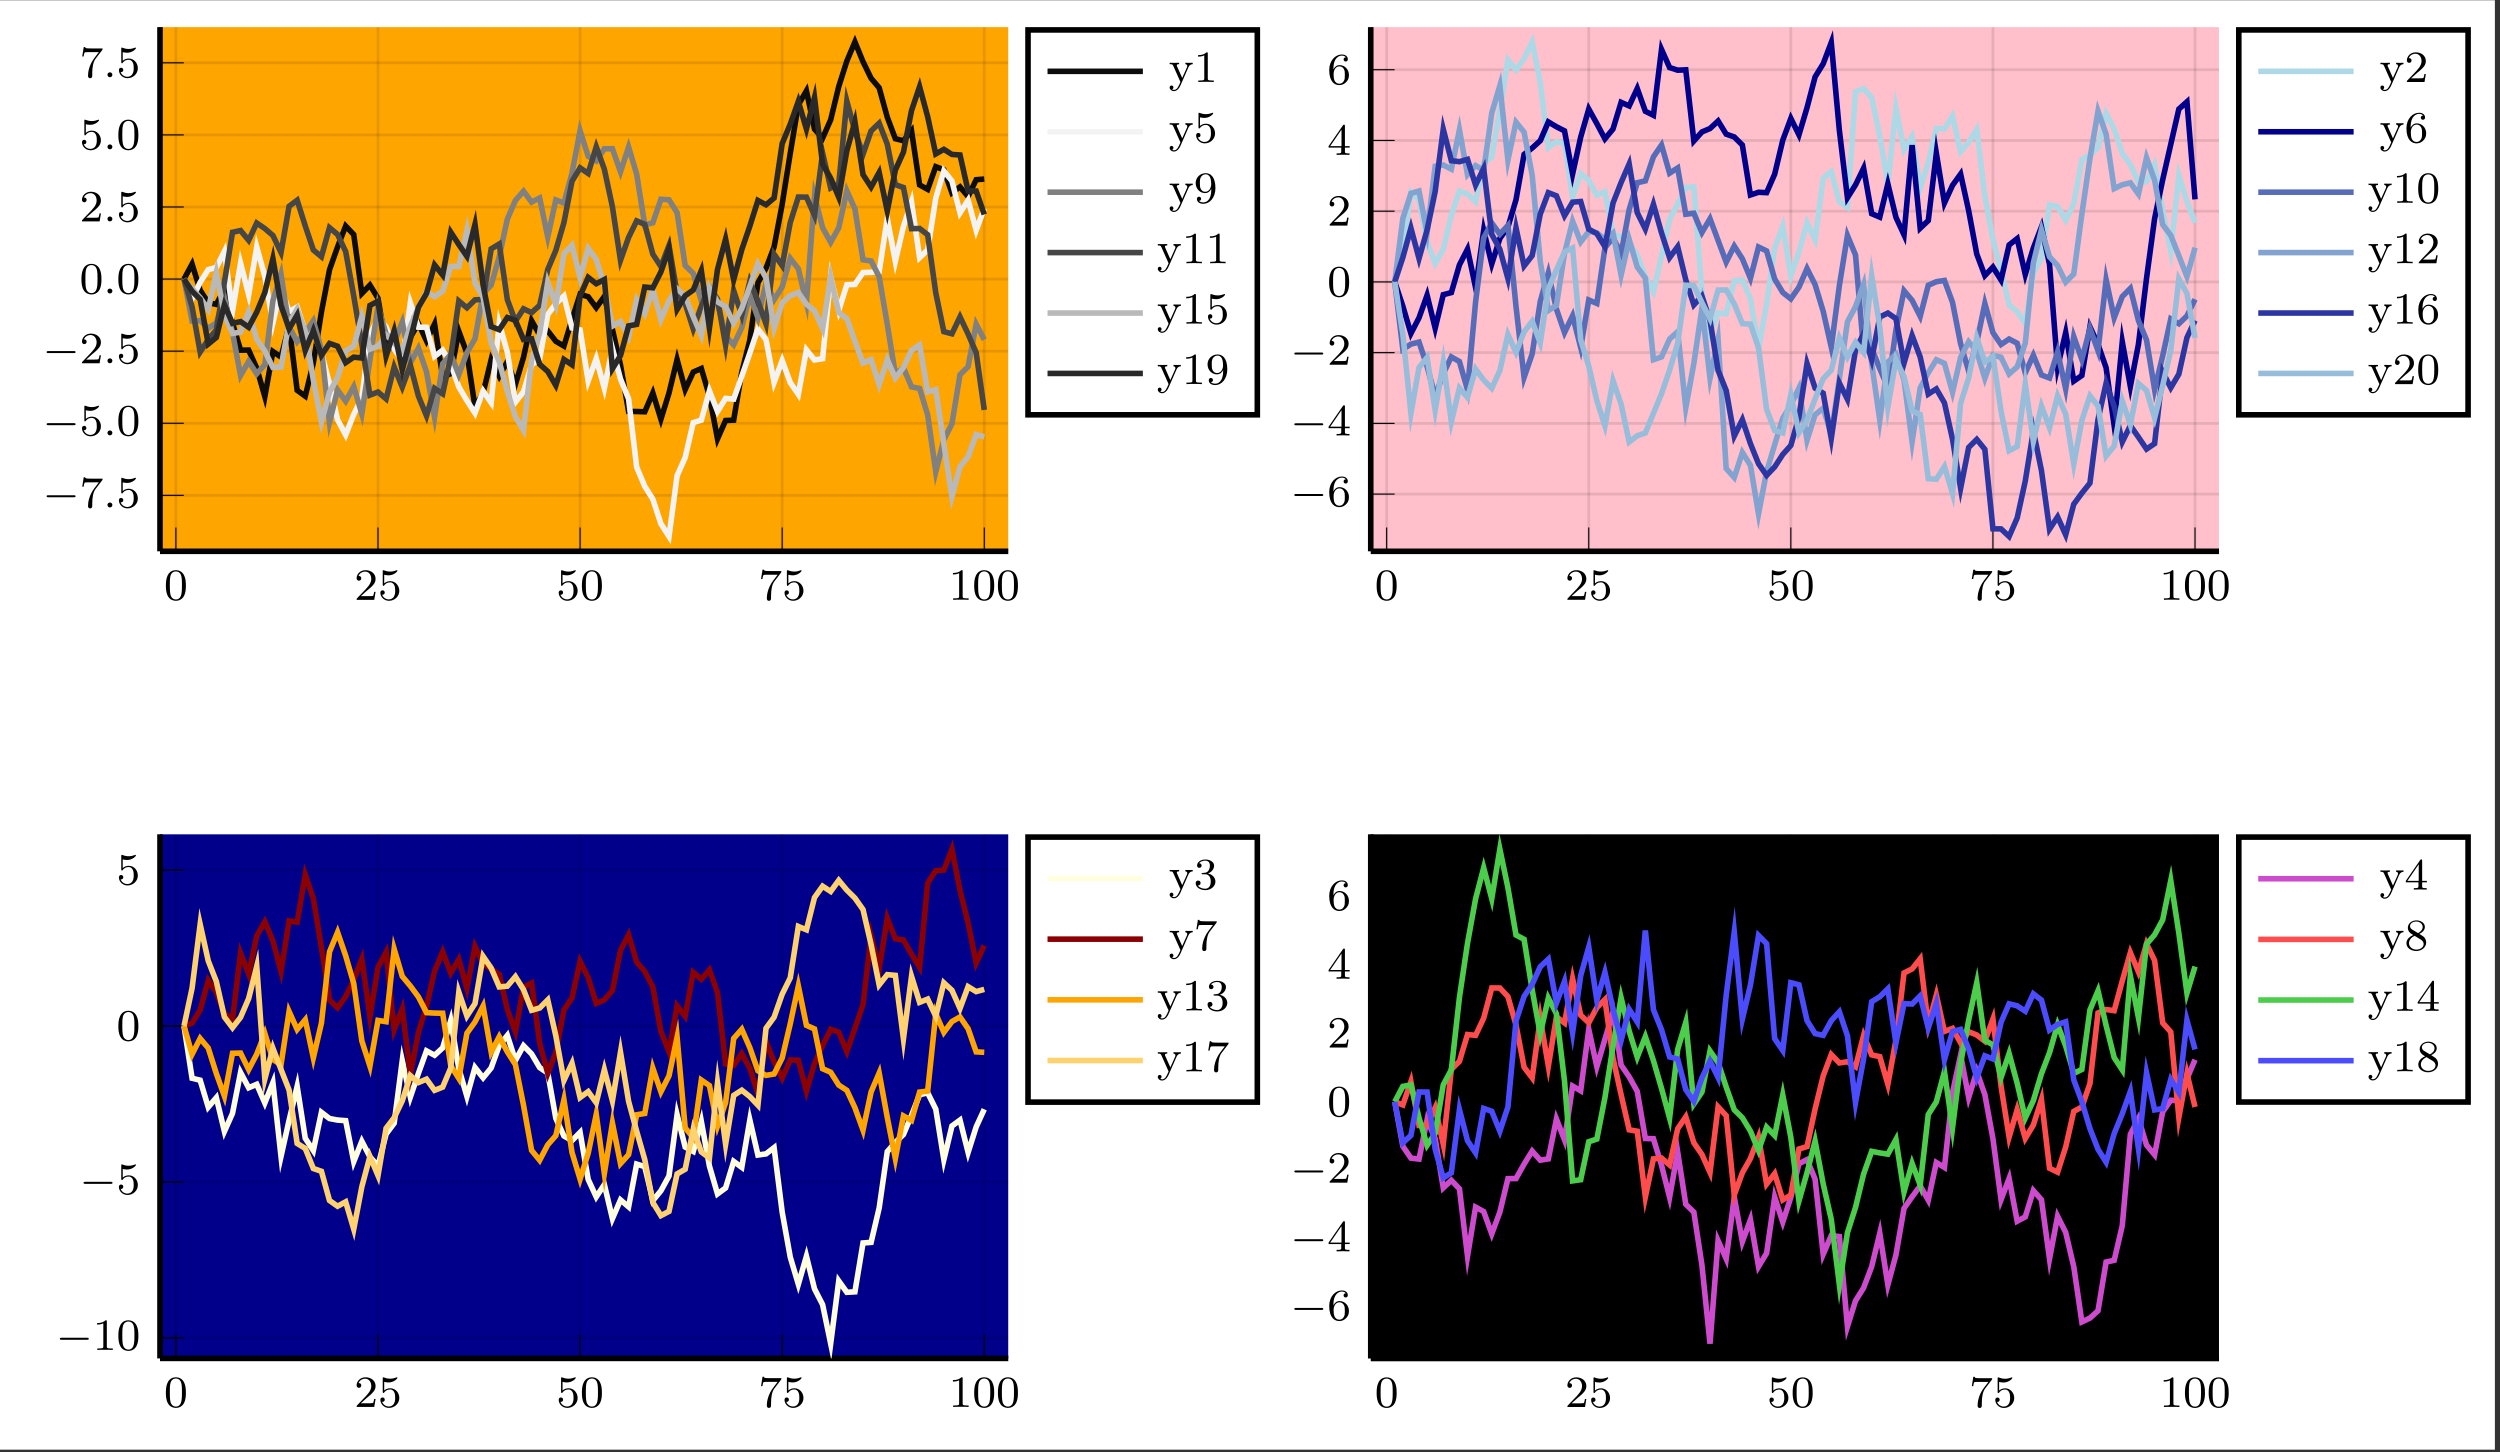 <?xml version="1.0" encoding="UTF-8"?>
<svg xmlns="http://www.w3.org/2000/svg" xmlns:xlink="http://www.w3.org/1999/xlink" width="445.086" height="258.573" viewBox="0 0 445.086 258.573">
<rect x="0" y="0" width="445.086" height="258.573" fill="#333333" stroke="none"/>
<defs>
<g>
<g id="glyph-1751478216458582--0-0">
<path d="M 3.891 -2.531 C 3.891 -3.391 3.797 -3.906 3.547 -4.406 C 3.188 -5.109 2.547 -5.281 2.109 -5.281 C 1.109 -5.281 0.734 -4.547 0.625 -4.312 C 0.344 -3.734 0.328 -2.953 0.328 -2.531 C 0.328 -2.016 0.344 -1.203 0.734 -0.578 C 1.094 0.016 1.688 0.172 2.109 0.172 C 2.484 0.172 3.172 0.047 3.578 -0.734 C 3.859 -1.312 3.891 -2.016 3.891 -2.531 Z M 2.109 -0.062 C 1.844 -0.062 1.281 -0.188 1.125 -1.016 C 1.031 -1.469 1.031 -2.219 1.031 -2.625 C 1.031 -3.188 1.031 -3.734 1.125 -4.172 C 1.281 -4.984 1.906 -5.062 2.109 -5.062 C 2.375 -5.062 2.922 -4.938 3.078 -4.203 C 3.188 -3.766 3.188 -3.172 3.188 -2.625 C 3.188 -2.156 3.188 -1.453 3.078 -1 C 2.922 -0.172 2.375 -0.062 2.109 -0.062 Z M 2.109 -0.062 "/>
</g>
<g id="glyph-1751478216458582--0-1">
<path d="M 2.25 -1.625 C 2.375 -1.734 2.703 -2 2.828 -2.109 C 3.328 -2.562 3.797 -3 3.797 -3.734 C 3.797 -4.672 3 -5.281 2 -5.281 C 1.047 -5.281 0.422 -4.562 0.422 -3.859 C 0.422 -3.469 0.734 -3.406 0.844 -3.406 C 1.016 -3.406 1.25 -3.531 1.25 -3.828 C 1.25 -4.25 0.859 -4.25 0.766 -4.25 C 1 -4.828 1.531 -5.031 1.922 -5.031 C 2.656 -5.031 3.031 -4.391 3.031 -3.734 C 3.031 -2.906 2.453 -2.297 1.516 -1.344 L 0.516 -0.297 C 0.422 -0.219 0.422 -0.203 0.422 0 L 3.562 0 L 3.797 -1.422 L 3.547 -1.422 C 3.516 -1.266 3.453 -0.859 3.359 -0.719 C 3.312 -0.656 2.719 -0.656 2.578 -0.656 L 1.172 -0.656 Z M 2.25 -1.625 "/>
</g>
<g id="glyph-1751478216458582--0-2">
<path d="M 1.109 -4.469 C 1.219 -4.438 1.531 -4.359 1.875 -4.359 C 2.859 -4.359 3.469 -5.062 3.469 -5.172 C 3.469 -5.266 3.406 -5.281 3.375 -5.281 C 3.359 -5.281 3.344 -5.281 3.266 -5.25 C 2.953 -5.125 2.594 -5.031 2.156 -5.031 C 1.688 -5.031 1.297 -5.156 1.062 -5.25 C 0.984 -5.281 0.969 -5.281 0.953 -5.281 C 0.844 -5.281 0.844 -5.203 0.844 -5.062 L 0.844 -2.734 C 0.844 -2.578 0.844 -2.484 0.984 -2.484 C 1.047 -2.484 1.062 -2.516 1.109 -2.578 C 1.203 -2.703 1.5 -3.109 2.172 -3.109 C 2.625 -3.109 2.844 -2.75 2.906 -2.594 C 3.047 -2.312 3.062 -1.938 3.062 -1.625 C 3.062 -1.344 3.047 -0.906 2.828 -0.562 C 2.688 -0.312 2.359 -0.078 1.938 -0.078 C 1.422 -0.078 0.922 -0.391 0.734 -0.922 C 0.75 -0.906 0.797 -0.906 0.812 -0.906 C 1.031 -0.906 1.203 -1.047 1.203 -1.297 C 1.203 -1.594 0.984 -1.688 0.812 -1.688 C 0.672 -1.688 0.422 -1.609 0.422 -1.266 C 0.422 -0.562 1.047 0.172 1.953 0.172 C 2.953 0.172 3.797 -0.609 3.797 -1.594 C 3.797 -2.516 3.125 -3.328 2.188 -3.328 C 1.797 -3.328 1.422 -3.203 1.109 -2.938 Z M 1.109 -4.469 "/>
</g>
<g id="glyph-1751478216458582--0-3">
<path d="M 4.031 -4.844 C 4.094 -4.938 4.094 -4.953 4.094 -5.125 L 2.078 -5.125 C 1.875 -5.125 1.625 -5.125 1.438 -5.141 C 1.016 -5.172 1.016 -5.25 0.984 -5.375 L 0.734 -5.375 L 0.469 -3.703 L 0.719 -3.703 C 0.734 -3.812 0.812 -4.359 0.938 -4.438 C 1.016 -4.469 1.609 -4.469 1.734 -4.469 L 3.422 -4.469 L 2.594 -3.375 C 1.688 -2.156 1.5 -0.906 1.5 -0.281 C 1.5 -0.203 1.5 0.172 1.875 0.172 C 2.25 0.172 2.25 -0.188 2.25 -0.281 L 2.25 -0.672 C 2.25 -1.812 2.438 -2.75 2.828 -3.266 Z M 4.031 -4.844 "/>
</g>
<g id="glyph-1751478216458582--0-4">
<path d="M 2.5 -5.062 C 2.5 -5.281 2.484 -5.281 2.266 -5.281 C 1.938 -4.969 1.516 -4.781 0.766 -4.781 L 0.766 -4.516 C 0.984 -4.516 1.406 -4.516 1.875 -4.734 L 1.875 -0.656 C 1.875 -0.359 1.844 -0.266 1.094 -0.266 L 0.812 -0.266 L 0.812 0 C 1.141 -0.031 1.828 -0.031 2.172 -0.031 C 2.531 -0.031 3.234 -0.031 3.562 0 L 3.562 -0.266 L 3.281 -0.266 C 2.516 -0.266 2.5 -0.359 2.5 -0.656 Z M 2.5 -5.062 "/>
</g>
<g id="glyph-1751478216458582--0-5">
<path d="M 1.094 -2.625 C 1.094 -3.297 1.156 -3.875 1.438 -4.359 C 1.672 -4.75 2.078 -5.078 2.578 -5.078 C 2.75 -5.078 3.109 -5.062 3.297 -4.781 C 2.938 -4.766 2.906 -4.5 2.906 -4.406 C 2.906 -4.172 3.078 -4.031 3.281 -4.031 C 3.422 -4.031 3.656 -4.125 3.656 -4.422 C 3.656 -4.906 3.297 -5.281 2.578 -5.281 C 1.469 -5.281 0.344 -4.234 0.344 -2.516 C 0.344 -0.359 1.359 0.172 2.125 0.172 C 2.5 0.172 2.922 0.062 3.281 -0.281 C 3.594 -0.594 3.859 -0.922 3.859 -1.609 C 3.859 -2.656 3.078 -3.391 2.188 -3.391 C 1.625 -3.391 1.281 -3.016 1.094 -2.625 Z M 2.125 -0.078 C 1.703 -0.078 1.438 -0.359 1.312 -0.594 C 1.141 -0.953 1.125 -1.484 1.125 -1.797 C 1.125 -2.578 1.547 -3.172 2.156 -3.172 C 2.562 -3.172 2.797 -2.953 2.953 -2.688 C 3.125 -2.391 3.125 -2.031 3.125 -1.625 C 3.125 -1.219 3.125 -0.859 2.953 -0.578 C 2.75 -0.219 2.469 -0.078 2.125 -0.078 Z M 2.125 -0.078 "/>
</g>
<g id="glyph-1751478216458582--0-6">
<path d="M 3.141 -5.141 C 3.141 -5.312 3.141 -5.375 2.969 -5.375 C 2.859 -5.375 2.859 -5.359 2.781 -5.25 L 0.234 -1.562 L 0.234 -1.297 L 2.484 -1.297 L 2.484 -0.641 C 2.484 -0.344 2.453 -0.266 1.844 -0.266 L 1.656 -0.266 L 1.656 0 C 2.344 -0.031 2.359 -0.031 2.812 -0.031 C 3.266 -0.031 3.281 -0.031 3.953 0 L 3.953 -0.266 L 3.766 -0.266 C 3.156 -0.266 3.141 -0.344 3.141 -0.641 L 3.141 -1.297 L 3.984 -1.297 L 3.984 -1.562 L 3.141 -1.562 Z M 2.531 -4.5 L 2.531 -1.562 L 0.516 -1.562 Z M 2.531 -4.5 "/>
</g>
<g id="glyph-1751478216458582--1-0">
<path d="M 5.562 -1.812 C 5.688 -1.812 5.859 -1.812 5.859 -1.984 C 5.859 -2.172 5.688 -2.172 5.562 -2.172 L 1 -2.172 C 0.875 -2.172 0.703 -2.172 0.703 -1.984 C 0.703 -1.812 0.875 -1.812 1 -1.812 Z M 5.562 -1.812 "/>
</g>
<g id="glyph-1751478216458582--2-0">
<path d="M 1.609 -0.438 C 1.609 -0.703 1.391 -0.875 1.172 -0.875 C 0.922 -0.875 0.734 -0.672 0.734 -0.453 C 0.734 -0.172 0.953 0 1.172 0 C 1.422 0 1.609 -0.203 1.609 -0.438 Z M 1.609 -0.438 "/>
</g>
<g id="glyph-1751478216458582--3-0">
<path d="M 4.281 -3.172 L 4.281 -3.422 C 4 -3.406 3.984 -3.406 3.656 -3.406 C 3.625 -3.406 3.203 -3.406 2.969 -3.422 L 2.969 -3.172 C 3.203 -3.156 3.312 -3.016 3.312 -2.844 C 3.312 -2.797 3.297 -2.734 3.266 -2.641 L 2.406 -0.719 L 1.484 -2.797 C 1.438 -2.922 1.438 -2.938 1.438 -2.969 C 1.438 -3.156 1.672 -3.172 1.859 -3.172 L 1.859 -3.422 C 1.5 -3.406 1.156 -3.406 0.984 -3.406 C 0.812 -3.406 0.422 -3.406 0.172 -3.422 L 0.172 -3.172 C 0.594 -3.172 0.703 -3.156 0.828 -2.844 L 2.094 0 C 1.734 0.844 1.5 1.406 0.938 1.406 C 0.734 1.406 0.609 1.297 0.609 1.297 C 0.672 1.281 0.844 1.203 0.844 0.969 C 0.844 0.75 0.688 0.625 0.516 0.625 C 0.344 0.625 0.172 0.734 0.172 0.984 C 0.172 1.328 0.516 1.625 0.938 1.625 C 1.641 1.625 2.031 0.766 2.062 0.688 L 3.516 -2.625 C 3.719 -3.078 4.016 -3.156 4.281 -3.172 Z M 4.281 -3.172 "/>
</g>
<g id="glyph-1751478216458582--3-1">
<path d="M 3.562 0 L 3.562 -0.266 L 3.281 -0.266 C 2.516 -0.266 2.5 -0.359 2.5 -0.656 L 2.5 -5.062 C 2.5 -5.281 2.484 -5.281 2.266 -5.281 C 1.938 -4.969 1.516 -4.781 0.766 -4.781 L 0.766 -4.516 C 0.984 -4.516 1.406 -4.516 1.875 -4.734 L 1.875 -0.656 C 1.875 -0.359 1.844 -0.266 1.094 -0.266 L 0.812 -0.266 L 0.812 0 C 1.141 -0.031 1.828 -0.031 2.172 -0.031 C 2.531 -0.031 3.234 -0.031 3.562 0 Z M 3.562 0 "/>
</g>
<g id="glyph-1751478216458582--3-2">
<path d="M 3.797 -1.594 C 3.797 -2.516 3.125 -3.328 2.188 -3.328 C 1.797 -3.328 1.422 -3.203 1.109 -2.938 L 1.109 -4.469 C 1.219 -4.438 1.531 -4.359 1.875 -4.359 C 2.859 -4.359 3.469 -5.062 3.469 -5.172 C 3.469 -5.266 3.406 -5.281 3.375 -5.281 C 3.375 -5.281 3.344 -5.281 3.266 -5.25 C 2.953 -5.125 2.594 -5.031 2.156 -5.031 C 1.688 -5.031 1.297 -5.156 1.062 -5.25 C 0.984 -5.281 0.953 -5.281 0.953 -5.281 C 0.844 -5.281 0.844 -5.203 0.844 -5.062 L 0.844 -2.734 C 0.844 -2.578 0.844 -2.484 0.984 -2.484 C 1.047 -2.484 1.062 -2.516 1.109 -2.578 C 1.203 -2.703 1.5 -3.109 2.172 -3.109 C 2.625 -3.109 2.844 -2.75 2.906 -2.594 C 3.047 -2.312 3.062 -1.938 3.062 -1.625 C 3.062 -1.344 3.047 -0.906 2.828 -0.562 C 2.688 -0.312 2.359 -0.078 1.938 -0.078 C 1.422 -0.078 0.922 -0.391 0.734 -0.922 C 0.75 -0.906 0.812 -0.906 0.812 -0.906 C 1.031 -0.906 1.203 -1.047 1.203 -1.297 C 1.203 -1.594 0.984 -1.688 0.812 -1.688 C 0.672 -1.688 0.422 -1.609 0.422 -1.266 C 0.422 -0.562 1.047 0.172 1.953 0.172 C 2.953 0.172 3.797 -0.609 3.797 -1.594 Z M 3.797 -1.594 "/>
</g>
<g id="glyph-1751478216458582--3-3">
<path d="M 3.859 -2.609 C 3.859 -4.688 2.953 -5.281 2.125 -5.281 C 1.188 -5.281 0.344 -4.562 0.344 -3.516 C 0.344 -2.484 1.125 -1.734 2.016 -1.734 C 2.578 -1.734 2.922 -2.094 3.125 -2.5 L 3.125 -2.344 C 3.125 -0.406 2.188 -0.078 1.734 -0.078 C 1.562 -0.078 1.156 -0.094 0.938 -0.344 C 1.281 -0.375 1.312 -0.641 1.312 -0.719 C 1.312 -0.953 1.125 -1.094 0.938 -1.094 C 0.797 -1.094 0.562 -1 0.562 -0.703 C 0.562 -0.156 1.016 0.172 1.734 0.172 C 2.828 0.172 3.859 -0.922 3.859 -2.609 Z M 3.109 -3.344 C 3.109 -2.719 2.766 -1.969 2.047 -1.969 C 1.688 -1.969 1.453 -2.125 1.281 -2.422 C 1.094 -2.719 1.094 -3.109 1.094 -3.5 C 1.094 -3.984 1.094 -4.312 1.312 -4.641 C 1.516 -4.922 1.766 -5.078 2.141 -5.078 C 2.672 -5.078 2.906 -4.562 2.922 -4.516 C 3.094 -4.125 3.109 -3.5 3.109 -3.344 Z M 3.109 -3.344 "/>
</g>
<g id="glyph-1751478216458582--3-4">
<path d="M 3.797 -1.422 L 3.547 -1.422 C 3.516 -1.266 3.453 -0.859 3.359 -0.719 C 3.312 -0.656 2.719 -0.656 2.578 -0.656 L 1.172 -0.656 L 2.25 -1.625 C 2.375 -1.734 2.703 -2 2.828 -2.109 C 3.328 -2.562 3.797 -3 3.797 -3.734 C 3.797 -4.672 3 -5.281 2 -5.281 C 1.047 -5.281 0.422 -4.562 0.422 -3.859 C 0.422 -3.469 0.734 -3.406 0.844 -3.406 C 1.016 -3.406 1.25 -3.531 1.25 -3.828 C 1.25 -4.25 0.859 -4.25 0.766 -4.25 C 1 -4.828 1.531 -5.031 1.922 -5.031 C 2.656 -5.031 3.031 -4.391 3.031 -3.734 C 3.031 -2.906 2.453 -2.297 1.516 -1.344 L 0.516 -0.297 C 0.422 -0.219 0.422 -0.203 0.422 0 L 3.562 0 Z M 3.797 -1.422 "/>
</g>
<g id="glyph-1751478216458582--3-5">
<path d="M 3.859 -1.609 C 3.859 -2.656 3.078 -3.391 2.188 -3.391 C 1.625 -3.391 1.281 -3.016 1.094 -2.625 C 1.094 -3.297 1.156 -3.875 1.438 -4.359 C 1.672 -4.75 2.078 -5.078 2.578 -5.078 C 2.75 -5.078 3.109 -5.062 3.297 -4.781 C 2.938 -4.766 2.906 -4.5 2.906 -4.406 C 2.906 -4.172 3.078 -4.031 3.281 -4.031 C 3.422 -4.031 3.656 -4.125 3.656 -4.422 C 3.656 -4.906 3.297 -5.281 2.578 -5.281 C 1.469 -5.281 0.344 -4.234 0.344 -2.516 C 0.344 -0.359 1.359 0.172 2.125 0.172 C 2.5 0.172 2.922 0.062 3.281 -0.281 C 3.594 -0.594 3.859 -0.922 3.859 -1.609 Z M 3.125 -1.625 C 3.125 -1.219 3.125 -0.859 2.953 -0.578 C 2.75 -0.219 2.469 -0.078 2.125 -0.078 C 1.703 -0.078 1.438 -0.359 1.312 -0.594 C 1.141 -0.953 1.125 -1.484 1.125 -1.797 C 1.125 -2.578 1.547 -3.172 2.156 -3.172 C 2.562 -3.172 2.797 -2.953 2.953 -2.688 C 3.125 -2.391 3.125 -2.031 3.125 -1.625 Z M 3.125 -1.625 "/>
</g>
<g id="glyph-1751478216458582--3-6">
<path d="M 3.891 -2.531 C 3.891 -3.391 3.797 -3.906 3.547 -4.406 C 3.188 -5.109 2.547 -5.281 2.109 -5.281 C 1.109 -5.281 0.734 -4.547 0.625 -4.312 C 0.344 -3.734 0.328 -2.953 0.328 -2.531 C 0.328 -2.016 0.344 -1.203 0.734 -0.578 C 1.094 0.016 1.688 0.172 2.109 0.172 C 2.484 0.172 3.172 0.047 3.578 -0.734 C 3.859 -1.312 3.891 -2.016 3.891 -2.531 Z M 3.188 -2.625 C 3.188 -2.156 3.188 -1.453 3.078 -1 C 2.922 -0.172 2.375 -0.062 2.109 -0.062 C 1.844 -0.062 1.281 -0.188 1.125 -1.016 C 1.031 -1.469 1.031 -2.219 1.031 -2.625 C 1.031 -3.188 1.031 -3.734 1.125 -4.172 C 1.281 -4.984 1.906 -5.062 2.109 -5.062 C 2.375 -5.062 2.922 -4.938 3.078 -4.203 C 3.188 -3.766 3.188 -3.172 3.188 -2.625 Z M 3.188 -2.625 "/>
</g>
<g id="glyph-1751478216458582--3-7">
<path d="M 3.859 -1.359 C 3.859 -2.016 3.344 -2.625 2.531 -2.797 C 3.156 -3.016 3.625 -3.562 3.625 -4.203 C 3.625 -4.828 2.906 -5.281 2.078 -5.281 C 1.234 -5.281 0.594 -4.828 0.594 -4.219 C 0.594 -3.922 0.781 -3.797 1 -3.797 C 1.234 -3.797 1.406 -3.984 1.406 -4.203 C 1.406 -4.5 1.141 -4.609 0.969 -4.625 C 1.297 -5.062 1.922 -5.078 2.062 -5.078 C 2.266 -5.078 2.875 -5.016 2.875 -4.203 C 2.875 -3.641 2.641 -3.312 2.531 -3.188 C 2.297 -2.938 2.109 -2.922 1.625 -2.891 C 1.469 -2.875 1.406 -2.875 1.406 -2.766 C 1.406 -2.656 1.484 -2.656 1.609 -2.656 L 2.016 -2.656 C 2.641 -2.656 3.031 -2.188 3.031 -1.359 C 3.031 -0.359 2.469 -0.078 2.047 -0.078 C 1.609 -0.078 1.016 -0.234 0.734 -0.656 C 1.031 -0.656 1.219 -0.828 1.219 -1.094 C 1.219 -1.359 1.047 -1.531 0.781 -1.531 C 0.578 -1.531 0.344 -1.406 0.344 -1.078 C 0.344 -0.328 1.156 0.172 2.062 0.172 C 3.125 0.172 3.859 -0.562 3.859 -1.359 Z M 3.859 -1.359 "/>
</g>
<g id="glyph-1751478216458582--3-8">
<path d="M 4.094 -5.125 L 2.078 -5.125 C 1.875 -5.125 1.625 -5.125 1.438 -5.141 C 1.016 -5.172 1.016 -5.25 0.984 -5.375 L 0.734 -5.375 L 0.469 -3.703 L 0.719 -3.703 C 0.734 -3.812 0.812 -4.359 0.938 -4.438 C 1.016 -4.469 1.609 -4.469 1.734 -4.469 L 3.422 -4.469 L 2.594 -3.375 C 1.688 -2.156 1.5 -0.906 1.5 -0.281 C 1.5 -0.203 1.5 0.172 1.875 0.172 C 2.25 0.172 2.25 -0.188 2.25 -0.281 L 2.25 -0.672 C 2.25 -1.812 2.438 -2.75 2.828 -3.266 L 4.031 -4.844 C 4.094 -4.938 4.094 -4.953 4.094 -5.125 Z M 4.094 -5.125 "/>
</g>
<g id="glyph-1751478216458582--3-9">
<path d="M 3.984 -1.297 L 3.984 -1.562 L 3.141 -1.562 L 3.141 -5.141 C 3.141 -5.312 3.141 -5.375 2.969 -5.375 C 2.859 -5.375 2.859 -5.359 2.781 -5.25 L 0.234 -1.562 L 0.234 -1.297 L 2.484 -1.297 L 2.484 -0.641 C 2.484 -0.344 2.453 -0.266 1.844 -0.266 L 1.656 -0.266 L 1.656 0 L 2.812 -0.031 L 3.953 0 L 3.953 -0.266 L 3.766 -0.266 C 3.156 -0.266 3.141 -0.344 3.141 -0.641 L 3.141 -1.297 Z M 2.531 -1.562 L 0.516 -1.562 L 2.531 -4.5 Z M 2.531 -1.562 "/>
</g>
<g id="glyph-1751478216458582--3-10">
<path d="M 3.859 -1.344 C 3.859 -1.844 3.594 -2.172 3.469 -2.312 C 3.328 -2.438 3.328 -2.438 2.641 -2.875 C 3.078 -3.078 3.625 -3.484 3.625 -4.109 C 3.625 -4.859 2.859 -5.281 2.109 -5.281 C 1.266 -5.281 0.594 -4.703 0.594 -3.953 C 0.594 -3.672 0.688 -3.391 0.891 -3.172 C 1.031 -3 1.062 -2.984 1.547 -2.672 C 0.562 -2.234 0.344 -1.656 0.344 -1.203 C 0.344 -0.328 1.234 0.172 2.094 0.172 C 3.078 0.172 3.859 -0.5 3.859 -1.344 Z M 3.234 -4.109 C 3.234 -3.641 2.875 -3.25 2.406 -3.016 L 1.406 -3.625 C 1.172 -3.75 0.984 -3.984 0.984 -4.266 C 0.984 -4.766 1.531 -5.078 2.094 -5.078 C 2.719 -5.078 3.234 -4.656 3.234 -4.109 Z M 3.406 -1.062 C 3.406 -0.453 2.766 -0.078 2.109 -0.078 C 1.406 -0.078 0.797 -0.562 0.797 -1.203 C 0.797 -1.812 1.25 -2.281 1.797 -2.531 L 2.875 -1.875 C 3 -1.797 3.406 -1.547 3.406 -1.062 Z M 3.406 -1.062 "/>
</g>
</g>
<clipPath id="clip-1751478216458582--0">
<path clip-rule="nonzero" d="M 0 0.051 L 444.176 0.051 L 444.176 258.094 L 0 258.094 Z M 0 0.051 "/>
</clipPath>
<clipPath id="clip-1751478216458582--1">
<path clip-rule="nonzero" d="M 28.484 4.832 L 179.5 4.832 L 179.5 93 L 28.484 93 Z M 28.484 4.832 "/>
</clipPath>
<clipPath id="clip-1751478216458582--2">
<path clip-rule="nonzero" d="M 28.484 16 L 179.5 16 L 179.5 98.152 L 28.484 98.152 Z M 28.484 16 "/>
</clipPath>
<clipPath id="clip-1751478216458582--3">
<path clip-rule="nonzero" d="M 28.484 9 L 179.5 9 L 179.5 98.152 L 28.484 98.152 Z M 28.484 9 "/>
</clipPath>
<clipPath id="clip-1751478216458582--4">
<path clip-rule="nonzero" d="M 28.484 4.832 L 179.5 4.832 L 179.5 89 L 28.484 89 Z M 28.484 4.832 "/>
</clipPath>
<clipPath id="clip-1751478216458582--5">
<path clip-rule="nonzero" d="M 28.484 26 L 179.5 26 L 179.5 98.152 L 28.484 98.152 Z M 28.484 26 "/>
</clipPath>
<clipPath id="clip-1751478216458582--6">
<path clip-rule="nonzero" d="M 28.484 4.832 L 179.5 4.832 L 179.5 83 L 28.484 83 Z M 28.484 4.832 "/>
</clipPath>
<clipPath id="clip-1751478216458582--7">
<path clip-rule="nonzero" d="M 244.039 4.832 L 395.055 4.832 L 395.055 77 L 244.039 77 Z M 244.039 4.832 "/>
</clipPath>
<clipPath id="clip-1751478216458582--8">
<path clip-rule="nonzero" d="M 244.039 4.832 L 395.055 4.832 L 395.055 90 L 244.039 90 Z M 244.039 4.832 "/>
</clipPath>
<clipPath id="clip-1751478216458582--9">
<path clip-rule="nonzero" d="M 244.039 11 L 395.055 11 L 395.055 85 L 244.039 85 Z M 244.039 11 "/>
</clipPath>
<clipPath id="clip-1751478216458582--10">
<path clip-rule="nonzero" d="M 244.039 4.832 L 395.055 4.832 L 395.055 98.152 L 244.039 98.152 Z M 244.039 4.832 "/>
</clipPath>
<clipPath id="clip-1751478216458582--11">
<path clip-rule="nonzero" d="M 244.039 8 L 395.055 8 L 395.055 98.152 L 244.039 98.152 Z M 244.039 8 "/>
</clipPath>
<clipPath id="clip-1751478216458582--12">
<path clip-rule="nonzero" d="M 244.039 30 L 395.055 30 L 395.055 98.152 L 244.039 98.152 Z M 244.039 30 "/>
</clipPath>
<clipPath id="clip-1751478216458582--13">
<path clip-rule="nonzero" d="M 28.484 167 L 179.5 167 L 179.5 241.844 L 28.484 241.844 Z M 28.484 167 "/>
</clipPath>
<clipPath id="clip-1751478216458582--14">
<path clip-rule="nonzero" d="M 28.484 148.539 L 179.5 148.539 L 179.5 209 L 28.484 209 Z M 28.484 148.539 "/>
</clipPath>
<clipPath id="clip-1751478216458582--15">
<path clip-rule="nonzero" d="M 28.484 151 L 179.5 151 L 179.5 224 L 28.484 224 Z M 28.484 151 "/>
</clipPath>
<clipPath id="clip-1751478216458582--16">
<path clip-rule="nonzero" d="M 28.484 148.539 L 179.5 148.539 L 179.5 233 L 28.484 233 Z M 28.484 148.539 "/>
</clipPath>
<clipPath id="clip-1751478216458582--17">
<path clip-rule="nonzero" d="M 244.039 166 L 395.055 166 L 395.055 241.859 L 244.039 241.859 Z M 244.039 166 "/>
</clipPath>
<clipPath id="clip-1751478216458582--18">
<path clip-rule="nonzero" d="M 244.039 153 L 395.055 153 L 395.055 228 L 244.039 228 Z M 244.039 153 "/>
</clipPath>
<clipPath id="clip-1751478216458582--19">
<path clip-rule="nonzero" d="M 244.039 148.539 L 395.055 148.539 L 395.055 241.859 L 244.039 241.859 Z M 244.039 148.539 "/>
</clipPath>
<clipPath id="clip-1751478216458582--20">
<path clip-rule="nonzero" d="M 244.039 151 L 395.055 151 L 395.055 224 L 244.039 224 Z M 244.039 151 "/>
</clipPath>
</defs>
<g clip-path="url(#clip-1751478216458582--0)">
<path fill-rule="nonzero" fill="rgb(100%, 100%, 100%)" fill-opacity="1" d="M 0 258.098 L 0 0.051 L 444.18 0.051 L 444.18 258.098 Z M 0 258.098 "/>
</g>
<path fill-rule="nonzero" fill="rgb(100%, 64.711%, 0%)" fill-opacity="1" d="M 28.484 98.152 L 179.5 98.152 L 179.5 4.832 L 28.484 4.832 Z M 28.484 98.152 "/>
<path fill="none" stroke-width="0.498" stroke-linecap="butt" stroke-linejoin="miter" stroke="rgb(0%, 0%, 0%)" stroke-opacity="0.1" stroke-miterlimit="10" d="M 2.84 0.001 L 2.84 93.513 M 38.89 0.001 L 38.89 93.513 M 74.941 0.001 L 74.941 93.513 M 110.991 0.001 L 110.991 93.513 M 147.045 0.001 L 147.045 93.513 " transform="matrix(0.998, 0, 0, -0.998, 28.483, 98.153)"/>
<path fill="none" stroke-width="0.498" stroke-linecap="butt" stroke-linejoin="miter" stroke="rgb(0%, 0%, 0%)" stroke-opacity="0.1" stroke-miterlimit="10" d="M 0.002 9.982 L 151.328 9.982 M 0.002 22.841 L 151.328 22.841 M 0.002 35.703 L 151.328 35.703 M 0.002 48.565 L 151.328 48.565 M 0.002 61.424 L 151.328 61.424 M 0.002 74.286 L 151.328 74.286 M 0.002 87.145 L 151.328 87.145 " transform="matrix(0.998, 0, 0, -0.998, 28.483, 98.153)"/>
<path fill="none" stroke-width="0.199" stroke-linecap="butt" stroke-linejoin="miter" stroke="rgb(0%, 0%, 0%)" stroke-opacity="1" stroke-miterlimit="10" d="M 2.84 0.001 L 2.84 4.252 M 38.89 0.001 L 38.89 4.252 M 74.941 0.001 L 74.941 4.252 M 110.991 0.001 L 110.991 4.252 M 147.045 0.001 L 147.045 4.252 " transform="matrix(0.998, 0, 0, -0.998, 28.483, 98.153)"/>
<path fill="none" stroke-width="0.199" stroke-linecap="butt" stroke-linejoin="miter" stroke="rgb(0%, 0%, 0%)" stroke-opacity="1" stroke-miterlimit="10" d="M 0.002 9.982 L 4.253 9.982 M 0.002 22.841 L 4.253 22.841 M 0.002 35.703 L 4.253 35.703 M 0.002 48.565 L 4.253 48.565 M 0.002 61.424 L 4.253 61.424 M 0.002 74.286 L 4.253 74.286 M 0.002 87.145 L 4.253 87.145 " transform="matrix(0.998, 0, 0, -0.998, 28.483, 98.153)"/>
<path fill="none" stroke-width="0.996" stroke-linecap="butt" stroke-linejoin="miter" stroke="rgb(0%, 0%, 0%)" stroke-opacity="1" stroke-miterlimit="10" d="M 0.002 0.001 L 151.328 0.001 " transform="matrix(0.998, 0, 0, -0.998, 28.483, 98.153)"/>
<path fill="none" stroke-width="0.996" stroke-linecap="butt" stroke-linejoin="miter" stroke="rgb(0%, 0%, 0%)" stroke-opacity="1" stroke-miterlimit="10" d="M 0.002 0.001 L 0.002 93.513 " transform="matrix(0.998, 0, 0, -0.998, 28.483, 98.153)"/>
<g fill="rgb(0%, 0%, 0%)" fill-opacity="1">
<use xlink:href="#glyph-1751478216458582--0-0" x="29.205" y="106.792"/>
</g>
<g fill="rgb(0%, 0%, 0%)" fill-opacity="1">
<use xlink:href="#glyph-1751478216458582--0-1" x="63.068" y="106.792"/>
<use xlink:href="#glyph-1751478216458582--0-2" x="67.294" y="106.792"/>
</g>
<g fill="rgb(0%, 0%, 0%)" fill-opacity="1">
<use xlink:href="#glyph-1751478216458582--0-2" x="99.045" y="106.792"/>
<use xlink:href="#glyph-1751478216458582--0-0" x="103.27" y="106.792"/>
</g>
<g fill="rgb(0%, 0%, 0%)" fill-opacity="1">
<use xlink:href="#glyph-1751478216458582--0-3" x="135.022" y="106.792"/>
<use xlink:href="#glyph-1751478216458582--0-2" x="139.248" y="106.792"/>
</g>
<g fill="rgb(0%, 0%, 0%)" fill-opacity="1">
<use xlink:href="#glyph-1751478216458582--0-4" x="168.885" y="106.792"/>
<use xlink:href="#glyph-1751478216458582--0-0" x="173.111" y="106.792"/>
<use xlink:href="#glyph-1751478216458582--0-0" x="177.337" y="106.792"/>
</g>
<g fill="rgb(0%, 0%, 0%)" fill-opacity="1">
<use xlink:href="#glyph-1751478216458582--1-0" x="7.598" y="90.341"/>
</g>
<g fill="rgb(0%, 0%, 0%)" fill-opacity="1">
<use xlink:href="#glyph-1751478216458582--0-3" x="14.172" y="90.341"/>
</g>
<g fill="rgb(0%, 0%, 0%)" fill-opacity="1">
<use xlink:href="#glyph-1751478216458582--2-0" x="18.397" y="90.341"/>
</g>
<g fill="rgb(0%, 0%, 0%)" fill-opacity="1">
<use xlink:href="#glyph-1751478216458582--0-2" x="20.744" y="90.341"/>
</g>
<g fill="rgb(0%, 0%, 0%)" fill-opacity="1">
<use xlink:href="#glyph-1751478216458582--1-0" x="7.598" y="77.507"/>
</g>
<g fill="rgb(0%, 0%, 0%)" fill-opacity="1">
<use xlink:href="#glyph-1751478216458582--0-2" x="14.172" y="77.507"/>
</g>
<g fill="rgb(0%, 0%, 0%)" fill-opacity="1">
<use xlink:href="#glyph-1751478216458582--2-0" x="18.397" y="77.507"/>
</g>
<g fill="rgb(0%, 0%, 0%)" fill-opacity="1">
<use xlink:href="#glyph-1751478216458582--0-0" x="20.744" y="77.507"/>
</g>
<g fill="rgb(0%, 0%, 0%)" fill-opacity="1">
<use xlink:href="#glyph-1751478216458582--1-0" x="7.598" y="64.673"/>
</g>
<g fill="rgb(0%, 0%, 0%)" fill-opacity="1">
<use xlink:href="#glyph-1751478216458582--0-1" x="14.172" y="64.673"/>
</g>
<g fill="rgb(0%, 0%, 0%)" fill-opacity="1">
<use xlink:href="#glyph-1751478216458582--2-0" x="18.397" y="64.673"/>
</g>
<g fill="rgb(0%, 0%, 0%)" fill-opacity="1">
<use xlink:href="#glyph-1751478216458582--0-2" x="20.744" y="64.673"/>
</g>
<g fill="rgb(0%, 0%, 0%)" fill-opacity="1">
<use xlink:href="#glyph-1751478216458582--0-0" x="14.172" y="52.253"/>
</g>
<g fill="rgb(0%, 0%, 0%)" fill-opacity="1">
<use xlink:href="#glyph-1751478216458582--2-0" x="18.397" y="52.253"/>
</g>
<g fill="rgb(0%, 0%, 0%)" fill-opacity="1">
<use xlink:href="#glyph-1751478216458582--0-0" x="20.744" y="52.253"/>
</g>
<g fill="rgb(0%, 0%, 0%)" fill-opacity="1">
<use xlink:href="#glyph-1751478216458582--0-1" x="14.172" y="39.418"/>
</g>
<g fill="rgb(0%, 0%, 0%)" fill-opacity="1">
<use xlink:href="#glyph-1751478216458582--2-0" x="18.397" y="39.418"/>
</g>
<g fill="rgb(0%, 0%, 0%)" fill-opacity="1">
<use xlink:href="#glyph-1751478216458582--0-2" x="20.744" y="39.418"/>
</g>
<g fill="rgb(0%, 0%, 0%)" fill-opacity="1">
<use xlink:href="#glyph-1751478216458582--0-2" x="14.172" y="26.584"/>
</g>
<g fill="rgb(0%, 0%, 0%)" fill-opacity="1">
<use xlink:href="#glyph-1751478216458582--2-0" x="18.397" y="26.584"/>
</g>
<g fill="rgb(0%, 0%, 0%)" fill-opacity="1">
<use xlink:href="#glyph-1751478216458582--0-0" x="20.744" y="26.584"/>
</g>
<g fill="rgb(0%, 0%, 0%)" fill-opacity="1">
<use xlink:href="#glyph-1751478216458582--0-3" x="14.172" y="13.75"/>
</g>
<g fill="rgb(0%, 0%, 0%)" fill-opacity="1">
<use xlink:href="#glyph-1751478216458582--2-0" x="18.397" y="13.75"/>
</g>
<g fill="rgb(0%, 0%, 0%)" fill-opacity="1">
<use xlink:href="#glyph-1751478216458582--0-2" x="20.744" y="13.75"/>
</g>
<g clip-path="url(#clip-1751478216458582--1)">
<path fill="none" stroke-width="0.996" stroke-linecap="butt" stroke-linejoin="miter" stroke="rgb(4.999%, 4.999%, 4.999%)" stroke-opacity="1" stroke-miterlimit="10" d="M 4.284 48.569 L 5.725 51.239 L 7.165 46.577 L 8.609 44.35 L 10.05 44.044 L 11.494 46.788 L 12.935 40.698 L 14.375 35.887 L 15.819 35.899 L 17.26 32.654 L 18.704 27.601 L 20.145 35.648 L 21.589 34.646 L 23.03 40.208 L 24.47 28.728 L 25.914 27.679 L 27.355 33.593 L 28.799 42.682 L 30.24 50.225 L 31.68 54.292 L 33.124 58.034 L 34.565 56.5 L 36.009 45.998 L 37.45 47.493 L 38.89 45.133 L 40.335 36.576 L 41.775 36.255 L 43.219 35.676 L 44.66 38.185 L 46.1 40.635 L 47.545 37.543 L 48.985 40.549 L 50.429 31.112 L 51.87 31.687 L 53.31 39.249 L 54.755 35.32 L 56.195 25.78 L 57.64 28.25 L 59.08 34.192 L 60.52 31.229 L 61.965 33.848 L 63.405 29.789 L 64.85 34.607 L 66.29 41.148 L 67.731 38.568 L 69.175 39.32 L 70.615 37.461 L 72.06 36.611 L 73.5 41.363 L 74.941 45.849 L 76.385 45.414 L 77.825 43.465 L 79.27 45.469 L 80.71 39.598 L 82.151 33.241 L 83.595 24.958 L 85.036 24.939 L 86.48 24.888 L 87.92 28.25 L 89.361 23.573 L 90.805 28.246 L 92.246 34.22 L 93.69 28.861 L 95.13 31.977 L 96.571 32.615 L 98.015 27.695 L 99.456 20.062 L 100.9 23.338 L 102.341 23.393 L 103.785 31.961 L 105.225 37.692 L 106.666 47.888 L 108.11 50.499 L 109.551 54.304 L 110.995 61.925 L 112.435 71.018 L 113.876 79.645 L 115.32 82.146 L 116.761 75.312 L 118.205 73.707 L 119.645 76.983 L 121.086 82.917 L 122.53 87.458 L 123.971 90.871 L 125.415 87.336 L 126.856 84.381 L 128.296 82.686 L 129.74 77.445 L 131.181 73.605 L 132.625 73.237 L 134.066 75.018 L 135.506 65.366 L 136.95 64.567 L 138.391 68.618 L 139.835 68.055 L 141.276 63.945 L 142.716 65.009 L 144.161 63.283 L 145.601 66.289 L 147.045 66.407 " transform="matrix(0.998, 0, 0, -0.998, 28.483, 98.153)"/>
</g>
<g clip-path="url(#clip-1751478216458582--2)">
<path fill="none" stroke-width="0.996" stroke-linecap="butt" stroke-linejoin="miter" stroke="rgb(95%, 95%, 95%)" stroke-opacity="1" stroke-miterlimit="10" d="M 4.284 48.569 L 5.725 45.047 L 7.165 47.97 L 8.609 50.256 L 10.05 50.636 L 11.494 53.517 L 12.935 42.858 L 14.375 51.411 L 15.819 45.755 L 17.26 54.284 L 18.704 49.051 L 20.145 40.737 L 21.589 47.004 L 23.03 42.753 L 24.47 43.571 L 25.914 39.175 L 27.355 39.022 L 28.799 35.414 L 30.24 29.894 L 31.68 23.483 L 33.124 20.762 L 34.565 24.426 L 36.009 27.366 L 37.45 38.545 L 38.89 41.672 L 40.335 40.028 L 41.775 36.071 L 43.219 34.028 L 44.66 44.346 L 46.1 39.985 L 47.545 39.966 L 48.985 34.772 L 50.429 35.883 L 51.87 33.433 L 53.31 29.331 L 54.755 26.884 L 56.195 24.665 L 57.64 28.603 L 59.08 26.512 L 60.52 40.635 L 61.965 35.515 L 63.405 26.61 L 64.85 28.462 L 66.29 33.276 L 67.731 34.364 L 69.175 42.236 L 70.615 44.193 L 72.06 45.548 L 73.5 39.837 L 74.941 39.516 L 76.385 30.388 L 77.825 34.388 L 79.27 29.084 L 80.71 36.216 L 82.151 30.736 L 83.595 27.205 L 85.036 15.024 L 86.48 11.599 L 87.92 9.305 L 89.361 4.921 L 90.805 2.647 L 92.246 13.478 L 93.69 16.735 L 95.13 22.958 L 96.571 23.401 L 98.015 28.63 L 99.456 24.958 L 100.9 27.284 L 102.341 27.154 L 103.785 31.225 L 105.225 35.37 L 106.666 39.676 L 108.11 37.782 L 109.551 30.125 L 110.995 34.044 L 112.435 30.102 L 113.876 28.004 L 115.32 35.946 L 116.761 34.134 L 118.205 34.364 L 119.645 48.926 L 121.086 42.952 L 122.53 47.556 L 123.971 47.606 L 125.415 49.736 L 126.856 49.775 L 128.296 49.904 L 129.74 59.357 L 131.181 51.728 L 132.625 57.956 L 134.066 62.34 L 135.506 52.382 L 136.95 53.775 L 138.391 62.986 L 139.835 67.863 L 141.276 66.066 L 142.716 60.383 L 144.161 62.641 L 145.601 57.267 L 147.045 61.181 " transform="matrix(0.998, 0, 0, -0.998, 28.483, 98.153)"/>
</g>
<g clip-path="url(#clip-1751478216458582--3)">
<path fill="none" stroke-width="0.996" stroke-linecap="butt" stroke-linejoin="miter" stroke="rgb(50%, 50%, 50%)" stroke-opacity="1" stroke-miterlimit="10" d="M 4.284 48.569 L 5.725 41.097 L 7.165 41.16 L 8.609 39.79 L 10.05 40.741 L 11.494 45.187 L 12.935 39.046 L 14.375 31.354 L 15.819 33.883 L 17.26 31.671 L 18.704 33.304 L 20.145 44.722 L 21.589 49.47 L 23.03 40.06 L 24.47 37.359 L 25.914 38.983 L 27.355 41.128 L 28.799 36.001 L 30.24 23.029 L 31.68 28.794 L 33.124 26.779 L 34.565 29.382 L 36.009 24.524 L 37.45 34.13 L 38.89 43.747 L 40.335 38.76 L 41.775 37.249 L 43.219 40.897 L 44.66 33.605 L 46.1 36.236 L 47.545 32 L 48.985 23.964 L 50.429 33.46 L 51.87 35.112 L 53.31 31.527 L 54.755 35.433 L 56.195 37.919 L 57.64 45.943 L 59.08 47.481 L 60.52 52.554 L 61.965 59.267 L 63.405 62.59 L 64.85 64.25 L 66.29 62.301 L 67.731 63.033 L 69.175 56.061 L 70.615 62.688 L 72.06 62.128 L 73.5 67.46 L 74.941 75.018 L 76.385 70.47 L 77.825 69.636 L 79.27 71.816 L 80.71 71.816 L 82.151 67.698 L 83.595 72.122 L 85.036 67.284 L 86.48 58.234 L 87.92 58.606 L 89.361 62.806 L 90.805 62.712 L 92.246 60.418 L 93.69 50.984 L 95.13 49.564 L 96.571 44.686 L 98.015 46.315 L 99.456 44.315 L 100.9 38.404 L 102.341 36.834 L 103.785 39.907 L 105.225 45.657 L 106.666 41.657 L 108.11 47.798 L 109.551 44.878 L 110.995 47.172 L 112.435 52.264 L 113.876 50.405 L 115.32 44.303 L 116.761 63.385 L 118.205 57.729 L 119.645 55.122 L 121.086 57.729 L 122.53 64.305 L 123.971 61.068 L 125.415 52.002 L 126.856 51.795 L 128.296 48.98 L 129.74 40.506 L 131.181 31.589 L 132.625 32.752 L 134.066 29.331 L 135.506 29.057 L 136.95 24.328 L 138.391 14.19 L 139.835 19.893 L 141.276 22.743 L 142.716 31.499 L 144.161 32.936 L 145.601 40.537 L 147.045 37.746 " transform="matrix(0.998, 0, 0, -0.998, 28.483, 98.153)"/>
</g>
<g clip-path="url(#clip-1751478216458582--4)">
<path fill="none" stroke-width="0.996" stroke-linecap="butt" stroke-linejoin="miter" stroke="rgb(27.499%, 27.499%, 27.499%)" stroke-opacity="1" stroke-miterlimit="10" d="M 4.284 48.569 L 5.725 43.618 L 7.165 35.554 L 8.609 37.782 L 10.05 39.508 L 11.494 48.033 L 12.935 56.915 L 14.375 57.228 L 15.819 55.474 L 17.26 58.566 L 18.704 57.58 L 20.145 56.339 L 21.589 53.31 L 23.03 61.545 L 24.47 62.629 L 25.914 58.05 L 27.355 53.76 L 28.799 52.554 L 30.24 57.741 L 31.68 56.519 L 33.124 53.482 L 34.565 45.548 L 36.009 36.952 L 37.45 27.863 L 38.89 28.419 L 40.335 27.19 L 41.775 32.881 L 43.219 29.296 L 44.66 33.218 L 46.1 27.706 L 47.545 24.164 L 48.985 29.065 L 50.429 28.102 L 51.87 34.678 L 53.31 44.655 L 54.755 43.442 L 56.195 44.859 L 57.64 44.937 L 59.08 53.948 L 60.52 54.82 L 61.965 44.898 L 63.405 41.03 L 64.85 43.266 L 66.29 42.573 L 67.731 43.888 L 69.175 50.28 L 70.615 53.689 L 72.06 58.645 L 73.5 66.019 L 74.941 68.399 L 76.385 67.409 L 77.825 72.165 L 79.27 68.168 L 80.71 61.451 L 82.151 51.92 L 83.595 55.995 L 85.036 58.946 L 86.48 58.328 L 87.92 53.004 L 89.361 50.801 L 90.805 54.566 L 92.246 46.045 L 93.69 44.189 L 95.13 39.668 L 96.571 43.724 L 98.015 47.184 L 99.456 44.984 L 100.9 36.799 L 102.341 46.518 L 103.785 42.123 L 105.225 48.17 L 106.666 44.639 L 108.11 40.573 L 109.551 53 L 110.995 50.961 L 112.435 58.653 L 113.876 63.197 L 115.32 63.185 L 116.761 59.94 L 118.205 71.053 L 119.645 64.818 L 121.086 65.549 L 122.53 80.298 L 123.971 74.928 L 125.415 70.838 L 126.856 74.995 L 128.296 76.38 L 129.74 72.634 L 131.181 65.412 L 132.625 64.896 L 134.066 57.553 L 135.506 57.588 L 136.95 56.468 L 138.391 46.111 L 139.835 39.183 L 141.276 38.807 L 142.716 41.825 L 144.161 38.768 L 145.601 35.425 L 147.045 25.221 " transform="matrix(0.998, 0, 0, -0.998, 28.483, 98.153)"/>
</g>
<g clip-path="url(#clip-1751478216458582--5)">
<path fill="none" stroke-width="0.996" stroke-linecap="butt" stroke-linejoin="miter" stroke="rgb(72.499%, 72.499%, 72.499%)" stroke-opacity="1" stroke-miterlimit="10" d="M 4.284 48.569 L 5.725 46.867 L 7.165 45.246 L 8.609 43.156 L 10.05 49.732 L 11.494 42.22 L 12.935 38.862 L 14.375 39.105 L 15.819 42.733 L 17.26 37.829 L 18.704 35.715 L 20.145 32.811 L 21.589 32.85 L 23.03 40.788 L 24.47 43.222 L 25.914 39.249 L 27.355 30.591 L 28.799 23.08 L 30.24 28.391 L 31.68 31.014 L 33.124 35.77 L 34.565 36.592 L 36.009 41.915 L 37.45 36.063 L 38.89 36.564 L 40.335 38.6 L 41.775 37.234 L 43.219 35.801 L 44.66 40.103 L 46.1 43.504 L 47.545 46.33 L 48.985 45.43 L 50.429 46.401 L 51.87 50.816 L 53.31 50.804 L 54.755 57.255 L 56.195 47.845 L 57.64 45.332 L 59.08 37.171 L 60.52 33.832 L 61.965 28.524 L 63.405 24.027 L 64.85 21.584 L 66.29 34.137 L 67.731 38.952 L 69.175 48.01 L 70.615 43.931 L 72.06 53.079 L 73.5 54.601 L 74.941 48.812 L 76.385 54.045 L 77.825 52.073 L 79.27 47.387 L 80.71 40.169 L 82.151 40.987 L 83.595 38.271 L 85.036 44.89 L 86.48 42.416 L 87.92 46.784 L 89.361 41.324 L 90.805 44.683 L 92.246 46.839 L 93.69 45.548 L 95.13 41.837 L 96.571 38.51 L 98.015 47.121 L 99.456 44.502 L 100.9 43.653 L 102.341 40.71 L 103.785 43.316 L 105.225 47.274 L 106.666 51.329 L 108.11 48.777 L 109.551 39.809 L 110.995 44.334 L 112.435 45.614 L 113.876 46.158 L 115.32 44.06 L 116.761 42.929 L 118.205 39.7 L 119.645 48.973 L 121.086 42.584 L 122.53 41.52 L 123.971 37.445 L 125.415 33.582 L 126.856 34.212 L 128.296 29.753 L 129.74 34.184 L 131.181 30.908 L 132.625 32.795 L 134.066 35.852 L 135.506 36.803 L 136.95 28.45 L 138.391 28.845 L 139.835 19.173 L 141.276 9.771 L 142.716 15.083 L 144.161 16.876 L 145.601 20.833 L 147.045 20.398 " transform="matrix(0.998, 0, 0, -0.998, 28.483, 98.153)"/>
</g>
<g clip-path="url(#clip-1751478216458582--6)">
<path fill="none" stroke-width="0.996" stroke-linecap="butt" stroke-linejoin="miter" stroke="rgb(16.249%, 16.249%, 16.249%)" stroke-opacity="1" stroke-miterlimit="10" d="M 4.284 48.569 L 5.725 46.393 L 7.165 44.949 L 8.609 36.975 L 10.05 38.15 L 11.494 43.998 L 12.935 40.666 L 14.375 40.984 L 15.819 39.966 L 17.26 42.667 L 18.704 46.174 L 20.145 52.21 L 21.589 43.88 L 23.03 39.688 L 24.47 42.158 L 25.914 35.825 L 27.355 39.398 L 28.799 34.963 L 30.24 37.089 L 31.68 36.58 L 33.124 33.652 L 34.565 34.642 L 36.009 34.482 L 37.45 43.864 L 38.89 44.612 L 40.335 34.807 L 41.775 39.351 L 43.219 32.364 L 44.66 37.825 L 46.1 43.512 L 47.545 46.002 L 48.985 51.094 L 50.429 49.278 L 51.87 56.934 L 53.31 54.723 L 54.755 52.621 L 56.195 58.328 L 57.64 47.524 L 59.08 40.091 L 60.52 39.531 L 61.965 41.708 L 63.405 41.207 L 64.85 37.77 L 66.29 37.903 L 67.731 33.359 L 69.175 32.086 L 70.615 29.593 L 72.06 34.235 L 73.5 33.268 L 74.941 45.555 L 76.385 48.863 L 77.825 47.732 L 79.27 48.483 L 80.71 32.572 L 82.151 34.924 L 83.595 40.208 L 85.036 40.479 L 86.48 47.145 L 87.92 47.008 L 89.361 49.849 L 90.805 53.991 L 92.246 43.14 L 93.69 45.598 L 95.13 46.62 L 96.571 50.092 L 98.015 39.841 L 99.456 50.299 L 100.9 55.709 L 102.341 48.428 L 103.785 53.811 L 105.225 58.015 L 106.666 62.59 L 108.11 61.815 L 109.551 63.025 L 110.995 72.744 L 112.435 76.2 L 113.876 80.267 L 115.32 75.316 L 116.761 80.964 L 118.205 69.053 L 119.645 66.567 L 121.086 63.166 L 122.53 71.46 L 123.971 76.635 L 125.415 67.197 L 126.856 64.974 L 128.296 67.597 L 129.74 60.708 L 131.181 68 L 132.625 71.206 L 134.066 78.611 L 135.506 82.89 L 136.95 77.519 L 138.391 70.889 L 139.835 71.711 L 141.276 70.799 L 142.716 70.705 L 144.161 64.281 L 145.601 64.27 L 147.045 60.089 " transform="matrix(0.998, 0, 0, -0.998, 28.483, 98.153)"/>
</g>
<path fill-rule="nonzero" fill="rgb(100%, 100%, 100%)" fill-opacity="1" stroke-width="0.996" stroke-linecap="butt" stroke-linejoin="miter" stroke="rgb(0%, 0%, 0%)" stroke-opacity="1" stroke-miterlimit="10" d="M 154.85 24.352 L 195.755 24.352 L 195.755 93.012 L 154.85 93.012 Z M 154.85 24.352 " transform="matrix(0.998, 0, 0, -0.998, 28.483, 98.153)"/>
<path fill="none" stroke-width="0.996" stroke-linecap="butt" stroke-linejoin="miter" stroke="rgb(4.999%, 4.999%, 4.999%)" stroke-opacity="1" stroke-miterlimit="10" d="M 0.001 -0 L 17.009 -0 " transform="matrix(0.998, 0, 0, -0.998, 186.495, 12.699)"/>
<g fill="rgb(0%, 0%, 0%)" fill-opacity="1">
<use xlink:href="#glyph-1751478216458582--3-0" x="208.066" y="14.598"/>
<use xlink:href="#glyph-1751478216458582--3-1" x="212.528" y="14.598"/>
</g>
<path fill="none" stroke-width="0.996" stroke-linecap="butt" stroke-linejoin="miter" stroke="rgb(95%, 95%, 95%)" stroke-opacity="1" stroke-miterlimit="10" d="M 0.001 -0.001 L 17.009 -0.001 " transform="matrix(0.998, 0, 0, -0.998, 186.495, 23.456)"/>
<g fill="rgb(0%, 0%, 0%)" fill-opacity="1">
<use xlink:href="#glyph-1751478216458582--3-0" x="208.066" y="25.355"/>
<use xlink:href="#glyph-1751478216458582--3-2" x="212.528" y="25.355"/>
</g>
<path fill="none" stroke-width="0.996" stroke-linecap="butt" stroke-linejoin="miter" stroke="rgb(50%, 50%, 50%)" stroke-opacity="1" stroke-miterlimit="10" d="M 0.001 -0.001 L 17.009 -0.001 " transform="matrix(0.998, 0, 0, -0.998, 186.495, 34.214)"/>
<g fill="rgb(0%, 0%, 0%)" fill-opacity="1">
<use xlink:href="#glyph-1751478216458582--3-0" x="208.066" y="36.113"/>
<use xlink:href="#glyph-1751478216458582--3-3" x="212.528" y="36.113"/>
</g>
<path fill="none" stroke-width="0.996" stroke-linecap="butt" stroke-linejoin="miter" stroke="rgb(27.499%, 27.499%, 27.499%)" stroke-opacity="1" stroke-miterlimit="10" d="M 0.001 0.002 L 17.009 0.002 " transform="matrix(0.998, 0, 0, -0.998, 186.495, 44.971)"/>
<g fill="rgb(0%, 0%, 0%)" fill-opacity="1">
<use xlink:href="#glyph-1751478216458582--3-0" x="205.954" y="46.87"/>
<use xlink:href="#glyph-1751478216458582--3-1" x="210.416" y="46.87"/>
<use xlink:href="#glyph-1751478216458582--3-1" x="214.64" y="46.87"/>
</g>
<path fill="none" stroke-width="0.996" stroke-linecap="butt" stroke-linejoin="miter" stroke="rgb(72.499%, 72.499%, 72.499%)" stroke-opacity="1" stroke-miterlimit="10" d="M 0.001 -0.002 L 17.009 -0.002 " transform="matrix(0.998, 0, 0, -0.998, 186.495, 55.729)"/>
<g fill="rgb(0%, 0%, 0%)" fill-opacity="1">
<use xlink:href="#glyph-1751478216458582--3-0" x="205.954" y="57.628"/>
<use xlink:href="#glyph-1751478216458582--3-1" x="210.416" y="57.628"/>
<use xlink:href="#glyph-1751478216458582--3-2" x="214.64" y="57.628"/>
</g>
<path fill="none" stroke-width="0.996" stroke-linecap="butt" stroke-linejoin="miter" stroke="rgb(16.249%, 16.249%, 16.249%)" stroke-opacity="1" stroke-miterlimit="10" d="M 0.001 0.001 L 17.009 0.001 " transform="matrix(0.998, 0, 0, -0.998, 186.495, 66.485)"/>
<g fill="rgb(0%, 0%, 0%)" fill-opacity="1">
<use xlink:href="#glyph-1751478216458582--3-0" x="205.954" y="68.385"/>
<use xlink:href="#glyph-1751478216458582--3-1" x="210.416" y="68.385"/>
<use xlink:href="#glyph-1751478216458582--3-3" x="214.64" y="68.385"/>
</g>
<path fill-rule="nonzero" fill="rgb(100%, 75.29%, 79.61%)" fill-opacity="1" d="M 244.039 98.152 L 395.055 98.152 L 395.055 4.832 L 244.039 4.832 Z M 244.039 98.152 "/>
<path fill="none" stroke-width="0.498" stroke-linecap="butt" stroke-linejoin="miter" stroke="rgb(0%, 0%, 0%)" stroke-opacity="0.1" stroke-miterlimit="10" d="M 2.841 -0.001 L 2.841 93.511 M 38.891 -0.001 L 38.891 93.511 M 74.942 -0.001 L 74.942 93.511 M 110.992 -0.001 L 110.992 93.511 M 147.043 -0.001 L 147.043 93.511 " transform="matrix(0.998, 0, 0, -0.998, 244.04, 98.151)"/>
<path fill="none" stroke-width="0.498" stroke-linecap="butt" stroke-linejoin="miter" stroke="rgb(0%, 0%, 0%)" stroke-opacity="0.1" stroke-miterlimit="10" d="M -0.001 10.204 L 151.325 10.204 M -0.001 22.819 L 151.325 22.819 M -0.001 35.439 L 151.325 35.439 M -0.001 48.055 L 151.325 48.055 M -0.001 60.674 L 151.325 60.674 M -0.001 73.29 L 151.325 73.29 M -0.001 85.91 L 151.325 85.91 " transform="matrix(0.998, 0, 0, -0.998, 244.04, 98.151)"/>
<path fill="none" stroke-width="0.199" stroke-linecap="butt" stroke-linejoin="miter" stroke="rgb(0%, 0%, 0%)" stroke-opacity="1" stroke-miterlimit="10" d="M 2.841 -0.001 L 2.841 4.254 M 38.891 -0.001 L 38.891 4.254 M 74.942 -0.001 L 74.942 4.254 M 110.992 -0.001 L 110.992 4.254 M 147.043 -0.001 L 147.043 4.254 " transform="matrix(0.998, 0, 0, -0.998, 244.04, 98.151)"/>
<path fill="none" stroke-width="0.199" stroke-linecap="butt" stroke-linejoin="miter" stroke="rgb(0%, 0%, 0%)" stroke-opacity="1" stroke-miterlimit="10" d="M -0.001 10.204 L 4.254 10.204 M -0.001 22.819 L 4.254 22.819 M -0.001 35.439 L 4.254 35.439 M -0.001 48.055 L 4.254 48.055 M -0.001 60.674 L 4.254 60.674 M -0.001 73.29 L 4.254 73.29 M -0.001 85.91 L 4.254 85.91 " transform="matrix(0.998, 0, 0, -0.998, 244.04, 98.151)"/>
<path fill="none" stroke-width="0.996" stroke-linecap="butt" stroke-linejoin="miter" stroke="rgb(0%, 0%, 0%)" stroke-opacity="1" stroke-miterlimit="10" d="M -0.001 -0.001 L 151.325 -0.001 " transform="matrix(0.998, 0, 0, -0.998, 244.04, 98.151)"/>
<path fill="none" stroke-width="0.996" stroke-linecap="butt" stroke-linejoin="miter" stroke="rgb(0%, 0%, 0%)" stroke-opacity="1" stroke-miterlimit="10" d="M -0.001 -0.001 L -0.001 93.511 " transform="matrix(0.998, 0, 0, -0.998, 244.04, 98.151)"/>
<g fill="rgb(0%, 0%, 0%)" fill-opacity="1">
<use xlink:href="#glyph-1751478216458582--0-0" x="244.762" y="106.79"/>
</g>
<g fill="rgb(0%, 0%, 0%)" fill-opacity="1">
<use xlink:href="#glyph-1751478216458582--0-1" x="278.626" y="106.79"/>
<use xlink:href="#glyph-1751478216458582--0-2" x="282.852" y="106.79"/>
</g>
<g fill="rgb(0%, 0%, 0%)" fill-opacity="1">
<use xlink:href="#glyph-1751478216458582--0-2" x="314.602" y="106.79"/>
<use xlink:href="#glyph-1751478216458582--0-0" x="318.828" y="106.79"/>
</g>
<g fill="rgb(0%, 0%, 0%)" fill-opacity="1">
<use xlink:href="#glyph-1751478216458582--0-3" x="350.579" y="106.79"/>
<use xlink:href="#glyph-1751478216458582--0-2" x="354.805" y="106.79"/>
</g>
<g fill="rgb(0%, 0%, 0%)" fill-opacity="1">
<use xlink:href="#glyph-1751478216458582--0-4" x="384.443" y="106.79"/>
<use xlink:href="#glyph-1751478216458582--0-0" x="388.668" y="106.79"/>
<use xlink:href="#glyph-1751478216458582--0-0" x="392.894" y="106.79"/>
</g>
<g fill="rgb(0%, 0%, 0%)" fill-opacity="1">
<use xlink:href="#glyph-1751478216458582--1-0" x="229.729" y="90.119"/>
</g>
<g fill="rgb(0%, 0%, 0%)" fill-opacity="1">
<use xlink:href="#glyph-1751478216458582--0-5" x="236.302" y="90.119"/>
</g>
<g fill="rgb(0%, 0%, 0%)" fill-opacity="1">
<use xlink:href="#glyph-1751478216458582--1-0" x="229.729" y="77.528"/>
</g>
<g fill="rgb(0%, 0%, 0%)" fill-opacity="1">
<use xlink:href="#glyph-1751478216458582--0-6" x="236.302" y="77.528"/>
</g>
<g fill="rgb(0%, 0%, 0%)" fill-opacity="1">
<use xlink:href="#glyph-1751478216458582--1-0" x="229.729" y="64.936"/>
</g>
<g fill="rgb(0%, 0%, 0%)" fill-opacity="1">
<use xlink:href="#glyph-1751478216458582--0-1" x="236.302" y="64.936"/>
</g>
<g fill="rgb(0%, 0%, 0%)" fill-opacity="1">
<use xlink:href="#glyph-1751478216458582--0-0" x="236.302" y="52.759"/>
</g>
<g fill="rgb(0%, 0%, 0%)" fill-opacity="1">
<use xlink:href="#glyph-1751478216458582--0-1" x="236.302" y="40.167"/>
</g>
<g fill="rgb(0%, 0%, 0%)" fill-opacity="1">
<use xlink:href="#glyph-1751478216458582--0-6" x="236.302" y="27.575"/>
</g>
<g fill="rgb(0%, 0%, 0%)" fill-opacity="1">
<use xlink:href="#glyph-1751478216458582--0-5" x="236.302" y="14.983"/>
</g>
<g clip-path="url(#clip-1751478216458582--7)">
<path fill="none" stroke-width="0.996" stroke-linecap="butt" stroke-linejoin="miter" stroke="rgb(67.839%, 84.709%, 90.199%)" stroke-opacity="1" stroke-miterlimit="10" d="M 4.281 48.051 L 5.726 53.762 L 7.166 64.025 L 8.611 62.717 L 10.051 55.147 L 11.492 51.327 L 12.936 53.926 L 14.376 59.954 L 15.821 64.256 L 17.261 63.739 L 18.702 62.357 L 20.146 69.309 L 21.586 70.268 L 23.031 78.633 L 24.471 87.671 L 25.912 85.847 L 27.356 87.871 L 28.797 90.857 L 30.241 83.62 L 31.681 72.01 L 33.122 73.075 L 34.566 72.758 L 36.007 63.113 L 37.451 67.399 L 38.891 66.174 L 40.332 63.508 L 41.776 64.142 L 43.217 56.549 L 44.661 56.114 L 46.101 55.022 L 47.542 52.822 L 48.986 49.061 L 50.427 46.321 L 51.871 52.689 L 53.312 59.23 L 54.752 61.939 L 56.196 64.917 L 57.637 65.015 L 59.081 46.097 L 60.522 38.989 L 61.962 42.551 L 63.406 42.363 L 64.847 48.258 L 66.291 48.403 L 67.732 45.064 L 69.176 36.081 L 70.617 44.097 L 72.057 54.09 L 73.501 57.993 L 74.942 49.08 L 76.386 53.355 L 77.827 58.654 L 79.267 55.57 L 80.711 66.538 L 82.152 67.755 L 83.596 62.33 L 85.037 61.351 L 86.477 81.96 L 87.922 82.551 L 89.362 80.946 L 90.806 74.085 L 92.247 65.52 L 93.687 79.036 L 95.132 71.591 L 96.572 73.998 L 98.016 64.765 L 99.457 69.352 L 100.897 75.466 L 102.342 75.353 L 103.782 77.65 L 105.227 71.266 L 106.667 72.989 L 108.107 75.29 L 109.552 63.332 L 110.992 55.633 L 112.437 50.125 L 113.877 43.917 L 115.318 42.778 L 116.762 40.629 L 118.202 49.566 L 119.647 52.27 L 121.087 61.798 L 122.528 61.504 L 123.972 59.054 L 125.412 61.982 L 126.857 69.904 L 128.297 70.703 L 129.738 71.986 L 131.182 78.116 L 132.623 75.314 L 134.067 71.012 L 135.507 68.988 L 136.948 65.861 L 138.392 65.947 L 139.833 68.925 L 141.277 60.792 L 142.717 53.593 L 144.158 67.098 L 145.602 62.385 L 147.043 58.611 " transform="matrix(0.998, 0, 0, -0.998, 244.04, 98.151)"/>
</g>
<g clip-path="url(#clip-1751478216458582--8)">
<path fill="none" stroke-width="0.996" stroke-linecap="butt" stroke-linejoin="miter" stroke="rgb(0%, 0%, 54.509%)" stroke-opacity="1" stroke-miterlimit="10" d="M 4.281 48.051 L 5.726 43.725 L 7.166 38.852 L 8.611 41.659 L 10.051 45.686 L 11.492 39.792 L 12.936 45.776 L 14.376 46.152 L 15.821 51.092 L 17.261 53.903 L 18.702 47.037 L 20.146 57.245 L 21.586 51.26 L 23.031 55.809 L 24.471 57.84 L 25.912 62.714 L 27.356 70.812 L 28.797 71.936 L 30.241 73.251 L 31.681 76.601 L 33.122 75.74 L 34.566 75.004 L 36.007 67.309 L 37.451 73.885 L 38.891 78.895 L 40.332 76.3 L 41.776 73.576 L 43.217 75.333 L 44.661 80.089 L 46.101 79.451 L 47.542 82.559 L 48.986 78.5 L 50.427 77.78 L 51.871 89.538 L 53.312 86.297 L 54.752 85.827 L 56.196 85.89 L 57.637 73.196 L 59.081 74.813 L 60.522 75.419 L 61.962 76.766 L 63.406 74.417 L 64.847 73.916 L 66.291 72.468 L 67.732 63.567 L 69.176 64.048 L 70.617 63.978 L 72.057 67.278 L 73.501 73.337 L 74.942 77.224 L 76.386 74.292 L 77.827 79.134 L 79.267 84.63 L 80.711 86.966 L 82.152 90.775 L 83.596 75.102 L 85.037 63.07 L 86.477 65.364 L 87.922 68.338 L 89.362 60.232 L 90.806 59.613 L 92.247 65.551 L 93.687 59.59 L 95.132 56.462 L 96.572 72.456 L 98.016 57.637 L 99.457 59.003 L 100.897 71.02 L 102.342 62.138 L 103.782 65.285 L 105.227 67.305 L 106.667 60.741 L 108.107 53.03 L 109.552 49.182 L 110.992 50.701 L 112.437 48.395 L 113.877 54.65 L 115.318 55.785 L 116.762 49.378 L 118.202 54.106 L 119.647 57.864 L 121.087 51.198 L 122.528 32.84 L 123.972 39.017 L 125.412 30.362 L 126.857 31.368 L 128.297 40.034 L 129.738 36.911 L 131.182 32.738 L 132.623 22.389 L 134.067 37.373 L 135.507 29.407 L 136.948 36.919 L 138.392 48.677 L 139.833 59.343 L 141.277 66.283 L 142.717 72.601 L 144.158 78.891 L 145.602 80.191 L 147.043 62.784 " transform="matrix(0.998, 0, 0, -0.998, 244.04, 98.151)"/>
</g>
<g clip-path="url(#clip-1751478216458582--9)">
<path fill="none" stroke-width="0.996" stroke-linecap="butt" stroke-linejoin="miter" stroke="rgb(33.919%, 42.349%, 72.35%)" stroke-opacity="1" stroke-miterlimit="10" d="M 4.281 48.051 L 5.726 36.018 L 7.166 36.954 L 8.611 37.326 L 10.051 33.008 L 11.492 27.646 L 12.936 31.673 L 14.376 34.672 L 15.821 33.854 L 17.261 28.804 L 18.702 44.481 L 20.146 55.938 L 21.586 58.568 L 23.031 56.576 L 24.471 58.134 L 25.912 43.694 L 27.356 31.024 L 28.797 35.208 L 30.241 44.575 L 31.681 49.667 L 33.122 43.217 L 34.566 39.02 L 36.007 42.023 L 37.451 36.371 L 38.891 44.833 L 40.332 44.215 L 41.776 54.145 L 43.217 55.969 L 44.661 53.108 L 46.101 60.956 L 47.542 65.759 L 48.986 66.08 L 50.427 70.366 L 51.871 72.476 L 53.312 67.454 L 54.752 68.389 L 56.196 60.126 L 57.637 60.302 L 59.081 56.873 L 60.522 59.328 L 61.962 55.456 L 63.406 51.593 L 64.847 54.451 L 66.291 52.188 L 67.732 48.708 L 69.176 54.286 L 70.617 53.585 L 72.057 48.575 L 73.501 46.172 L 74.942 45.029 L 76.386 47.123 L 77.827 50.442 L 79.267 47.581 L 80.711 42.821 L 82.152 36.417 L 83.596 47.393 L 85.037 56.337 L 86.477 52.861 L 87.922 35.803 L 89.362 36.171 L 90.806 32.578 L 92.247 29.235 L 93.687 39.486 L 95.132 46.485 L 96.572 44.771 L 98.016 41.909 L 99.457 47.46 L 100.897 48.094 L 102.342 48.321 L 103.782 44.41 L 105.227 37.02 L 106.667 32.135 L 108.107 37.259 L 109.552 44.203 L 110.992 39.009 L 112.437 36.887 L 113.877 37.87 L 115.318 37.118 L 116.762 31.826 L 118.202 34.981 L 119.647 31.45 L 121.087 30.91 L 122.528 35.576 L 123.972 28.965 L 125.412 38.304 L 126.857 34.202 L 128.297 39.749 L 129.738 35.776 L 131.182 48.45 L 132.623 41.651 L 134.067 45.444 L 135.507 46.9 L 136.948 41.154 L 138.392 37.697 L 139.833 28.863 L 141.277 34.875 L 142.717 41.459 L 144.158 40.59 L 145.602 41.984 L 147.043 44.955 " transform="matrix(0.998, 0, 0, -0.998, 244.04, 98.151)"/>
</g>
<g clip-path="url(#clip-1751478216458582--10)">
<path fill="none" stroke-width="0.996" stroke-linecap="butt" stroke-linejoin="miter" stroke="rgb(50.879%, 63.53%, 81.27%)" stroke-opacity="1" stroke-miterlimit="10" d="M 4.281 48.051 L 5.726 59.394 L 7.166 63.853 L 8.611 64.275 L 10.051 56.823 L 11.492 68.698 L 12.936 68.922 L 14.376 68.17 L 15.821 75.2 L 17.261 67.199 L 18.702 68.812 L 20.146 67.967 L 21.586 78.183 L 23.031 83.068 L 24.471 69.771 L 25.912 76.558 L 27.356 74.77 L 28.797 67.09 L 30.241 51.707 L 31.681 42.943 L 33.122 43.859 L 34.566 53.139 L 36.007 58.901 L 37.451 55.175 L 38.891 57.042 L 40.332 56.834 L 41.776 55.648 L 43.217 56.78 L 44.661 49.264 L 46.101 55.64 L 47.542 50.705 L 48.986 48.724 L 50.427 34.179 L 51.871 34.676 L 53.312 37.862 L 54.752 39.177 L 56.196 25.61 L 57.637 33.497 L 59.081 43.377 L 60.522 30.855 L 61.962 37.791 L 63.406 14.76 L 64.847 13.155 L 66.291 17.637 L 67.732 15.335 L 69.176 6.657 L 70.617 14.208 L 72.057 19.022 L 73.501 23.747 L 74.942 26.127 L 76.386 29.113 L 77.827 19.809 L 79.267 24.358 L 80.711 25.528 L 82.152 20.897 L 83.596 30.816 L 85.037 40.931 L 86.477 43.643 L 87.922 47.624 L 89.362 33.529 L 90.806 23.395 L 92.247 33.74 L 93.687 35.138 L 95.132 30.585 L 96.572 19.543 L 98.016 29.141 L 99.457 31.846 L 100.897 34.175 L 102.342 33.529 L 103.782 28.354 L 105.227 34.601 L 106.667 37.388 L 108.107 35.65 L 109.552 30.844 L 110.992 34.969 L 112.437 34.625 L 113.877 31.638 L 115.318 32.899 L 116.762 37.146 L 118.202 51.437 L 119.647 57.359 L 121.087 52.533 L 122.528 50.975 L 123.972 48.019 L 125.412 49.483 L 126.857 60.169 L 128.297 70.061 L 129.738 78.527 L 131.182 74.409 L 132.623 64.706 L 134.067 65.391 L 135.507 65.735 L 136.948 63.727 L 138.392 70.221 L 139.833 66.201 L 141.277 58.267 L 142.717 56.369 L 144.158 52.72 L 145.602 49.014 L 147.043 54.161 " transform="matrix(0.998, 0, 0, -0.998, 244.04, 98.151)"/>
</g>
<g clip-path="url(#clip-1751478216458582--11)">
<path fill="none" stroke-width="0.996" stroke-linecap="butt" stroke-linejoin="miter" stroke="rgb(16.959%, 21.179%, 63.429%)" stroke-opacity="1" stroke-miterlimit="10" d="M 4.281 48.051 L 5.726 52.423 L 7.166 57.66 L 8.611 52.235 L 10.051 57.324 L 11.492 64.185 L 12.936 75.298 L 14.376 69.685 L 15.821 69.505 L 17.261 69.92 L 18.702 65.336 L 20.146 68.303 L 21.586 56.545 L 23.031 53.887 L 24.471 48.657 L 25.912 57.719 L 27.356 50.9 L 28.797 52.752 L 30.241 60.165 L 31.681 63.978 L 33.122 63.414 L 34.566 59.86 L 36.007 62.287 L 37.451 62.404 L 38.891 57.465 L 40.332 56.678 L 41.776 54.333 L 43.217 62.119 L 44.661 65.794 L 46.101 69.113 L 47.542 60.412 L 48.986 57.488 L 50.427 61.903 L 51.871 56.803 L 53.312 52.384 L 54.752 54.345 L 56.196 48.426 L 57.637 43.952 L 59.081 45.542 L 60.522 41.201 L 61.962 32.272 L 63.406 28.687 L 64.847 20.557 L 66.291 23.481 L 67.732 19.206 L 69.176 15.613 L 70.617 13.546 L 72.057 15.053 L 73.501 17.277 L 74.942 18.893 L 76.386 23.978 L 77.827 33.509 L 79.267 29.102 L 80.711 28.205 L 82.152 20.13 L 83.596 30.014 L 85.037 27.121 L 86.477 35.913 L 87.922 38.829 L 89.362 34.206 L 90.806 41.8 L 92.247 42.5 L 93.687 41.506 L 95.132 33.552 L 96.572 38.504 L 98.016 34.664 L 99.457 28.045 L 100.897 28.969 L 102.342 26.475 L 103.782 19.993 L 105.227 11.229 L 106.667 18.529 L 108.107 19.966 L 109.552 18.189 L 110.992 4.015 L 112.437 3.996 L 113.877 2.645 L 115.318 5.945 L 116.762 12.537 L 118.202 21.481 L 119.647 14.411 L 121.087 3.953 L 122.528 6.144 L 123.972 2.935 L 125.412 8.407 L 126.857 10.376 L 128.297 12.169 L 129.738 23.508 L 131.182 30.002 L 132.623 25.841 L 134.067 19.504 L 135.507 22.424 L 136.948 20.373 L 138.392 18.236 L 139.833 19.214 L 141.277 32.002 L 142.717 29.172 L 144.158 31.603 L 145.602 38.116 L 147.043 41.185 " transform="matrix(0.998, 0, 0, -0.998, 244.04, 98.151)"/>
</g>
<g clip-path="url(#clip-1751478216458582--12)">
<path fill="none" stroke-width="0.996" stroke-linecap="butt" stroke-linejoin="miter" stroke="rgb(59.36%, 74.12%, 85.739%)" stroke-opacity="1" stroke-miterlimit="10" d="M 4.281 48.051 L 5.726 38.75 L 7.166 24.612 L 8.611 32.777 L 10.051 34.57 L 11.492 25.16 L 12.936 33.736 L 14.376 23.101 L 15.821 29.129 L 17.261 27.438 L 18.702 32.519 L 20.146 30.558 L 21.586 29.074 L 23.031 32.245 L 24.471 38.699 L 25.912 35.486 L 27.356 39.142 L 28.797 41.032 L 30.241 37.165 L 31.681 46.818 L 33.122 50.196 L 34.566 53.413 L 36.007 54.118 L 37.451 37.76 L 38.891 33.036 L 40.332 26.89 L 41.776 22.389 L 43.217 30.425 L 44.661 26.272 L 46.101 19.496 L 47.542 20.612 L 48.986 21.109 L 50.427 24.616 L 51.871 28.115 L 53.312 32.335 L 54.752 37.106 L 56.196 47.464 L 57.637 47.409 L 59.081 44.356 L 60.522 41.471 L 61.962 46.606 L 63.406 46.622 L 64.847 44.136 L 66.291 40.617 L 67.732 40.524 L 69.176 36.3 L 70.617 25.328 L 72.057 21.551 L 73.501 21.113 L 74.942 27.927 L 76.386 21.152 L 77.827 23.414 L 79.267 27.188 L 80.711 30.8 L 82.152 32.304 L 83.596 38.026 L 85.037 34.652 L 86.477 37.286 L 87.922 35.478 L 89.362 49.205 L 90.806 40.058 L 92.247 25.704 L 93.687 34.179 L 95.132 31.157 L 96.572 25.05 L 98.016 24.42 L 99.457 12.948 L 100.897 12.854 L 102.342 15.136 L 103.782 10.317 L 105.227 26.413 L 106.667 30.934 L 108.107 38.093 L 109.552 33.787 L 110.992 34.781 L 112.437 25 L 113.877 17.938 L 115.318 18.705 L 116.762 29.841 L 118.202 19.621 L 119.647 25.927 L 121.087 22.033 L 122.528 27.751 L 123.972 24.463 L 125.412 15.574 L 126.857 23.352 L 128.297 27.747 L 129.738 25.923 L 131.182 16.987 L 132.623 18.792 L 134.067 26.824 L 135.507 22.592 L 136.948 29.951 L 138.392 28.691 L 139.833 23.794 L 141.277 29.56 L 142.717 35.854 L 144.158 48.591 L 145.602 46.007 L 147.043 38.05 " transform="matrix(0.998, 0, 0, -0.998, 244.04, 98.151)"/>
</g>
<path fill-rule="nonzero" fill="rgb(100%, 100%, 100%)" fill-opacity="1" stroke-width="0.996" stroke-linecap="butt" stroke-linejoin="miter" stroke="rgb(0%, 0%, 0%)" stroke-opacity="1" stroke-miterlimit="10" d="M 154.852 24.35 L 195.756 24.35 L 195.756 93.01 L 154.852 93.01 Z M 154.852 24.35 " transform="matrix(0.998, 0, 0, -0.998, 244.04, 98.151)"/>
<path fill="none" stroke-width="0.996" stroke-linecap="butt" stroke-linejoin="miter" stroke="rgb(67.839%, 84.709%, 90.199%)" stroke-opacity="1" stroke-miterlimit="10" d="M -0.002 -0 L 17.01 -0 " transform="matrix(0.998, 0, 0, -0.998, 402.052, 12.699)"/>
<g fill="rgb(0%, 0%, 0%)" fill-opacity="1">
<use xlink:href="#glyph-1751478216458582--3-0" x="423.623" y="14.598"/>
<use xlink:href="#glyph-1751478216458582--3-4" x="428.085" y="14.598"/>
</g>
<path fill="none" stroke-width="0.996" stroke-linecap="butt" stroke-linejoin="miter" stroke="rgb(0%, 0%, 54.509%)" stroke-opacity="1" stroke-miterlimit="10" d="M -0.002 -0.001 L 17.01 -0.001 " transform="matrix(0.998, 0, 0, -0.998, 402.052, 23.456)"/>
<g fill="rgb(0%, 0%, 0%)" fill-opacity="1">
<use xlink:href="#glyph-1751478216458582--3-0" x="423.623" y="25.355"/>
<use xlink:href="#glyph-1751478216458582--3-5" x="428.085" y="25.355"/>
</g>
<path fill="none" stroke-width="0.996" stroke-linecap="butt" stroke-linejoin="miter" stroke="rgb(33.919%, 42.349%, 72.35%)" stroke-opacity="1" stroke-miterlimit="10" d="M -0.002 -0.001 L 17.01 -0.001 " transform="matrix(0.998, 0, 0, -0.998, 402.052, 34.214)"/>
<g fill="rgb(0%, 0%, 0%)" fill-opacity="1">
<use xlink:href="#glyph-1751478216458582--3-0" x="421.511" y="36.113"/>
<use xlink:href="#glyph-1751478216458582--3-1" x="425.973" y="36.113"/>
<use xlink:href="#glyph-1751478216458582--3-6" x="430.197" y="36.113"/>
</g>
<path fill="none" stroke-width="0.996" stroke-linecap="butt" stroke-linejoin="miter" stroke="rgb(50.879%, 63.53%, 81.27%)" stroke-opacity="1" stroke-miterlimit="10" d="M -0.002 0.002 L 17.01 0.002 " transform="matrix(0.998, 0, 0, -0.998, 402.052, 44.971)"/>
<g fill="rgb(0%, 0%, 0%)" fill-opacity="1">
<use xlink:href="#glyph-1751478216458582--3-0" x="421.511" y="46.87"/>
<use xlink:href="#glyph-1751478216458582--3-1" x="425.973" y="46.87"/>
<use xlink:href="#glyph-1751478216458582--3-4" x="430.197" y="46.87"/>
</g>
<path fill="none" stroke-width="0.996" stroke-linecap="butt" stroke-linejoin="miter" stroke="rgb(16.959%, 21.179%, 63.429%)" stroke-opacity="1" stroke-miterlimit="10" d="M -0.002 -0.002 L 17.01 -0.002 " transform="matrix(0.998, 0, 0, -0.998, 402.052, 55.729)"/>
<g fill="rgb(0%, 0%, 0%)" fill-opacity="1">
<use xlink:href="#glyph-1751478216458582--3-0" x="421.511" y="57.628"/>
<use xlink:href="#glyph-1751478216458582--3-1" x="425.973" y="57.628"/>
<use xlink:href="#glyph-1751478216458582--3-5" x="430.197" y="57.628"/>
</g>
<path fill="none" stroke-width="0.996" stroke-linecap="butt" stroke-linejoin="miter" stroke="rgb(59.36%, 74.12%, 85.739%)" stroke-opacity="1" stroke-miterlimit="10" d="M -0.002 0.001 L 17.01 0.001 " transform="matrix(0.998, 0, 0, -0.998, 402.052, 66.485)"/>
<g fill="rgb(0%, 0%, 0%)" fill-opacity="1">
<use xlink:href="#glyph-1751478216458582--3-0" x="421.511" y="68.385"/>
<use xlink:href="#glyph-1751478216458582--3-4" x="425.973" y="68.385"/>
<use xlink:href="#glyph-1751478216458582--3-6" x="430.197" y="68.385"/>
</g>
<path fill-rule="nonzero" fill="rgb(0%, 0%, 54.509%)" fill-opacity="1" d="M 28.484 241.844 L 179.5 241.844 L 179.5 148.539 L 28.484 148.539 Z M 28.484 241.844 "/>
<path fill="none" stroke-width="0.498" stroke-linecap="butt" stroke-linejoin="miter" stroke="rgb(0%, 0%, 0%)" stroke-opacity="0.1" stroke-miterlimit="10" d="M 2.84 0.002 L 2.84 93.498 M 38.89 0.002 L 38.89 93.498 M 74.941 0.002 L 74.941 93.498 M 110.991 0.002 L 110.991 93.498 M 147.045 0.002 L 147.045 93.498 " transform="matrix(0.998, 0, 0, -0.998, 28.483, 241.845)"/>
<path fill="none" stroke-width="0.498" stroke-linecap="butt" stroke-linejoin="miter" stroke="rgb(0%, 0%, 0%)" stroke-opacity="0.1" stroke-miterlimit="10" d="M 0.002 3.661 L 151.328 3.661 M 0.002 31.48 L 151.328 31.48 M 0.002 59.299 L 151.328 59.299 M 0.002 87.118 L 151.328 87.118 " transform="matrix(0.998, 0, 0, -0.998, 28.483, 241.845)"/>
<path fill="none" stroke-width="0.199" stroke-linecap="butt" stroke-linejoin="miter" stroke="rgb(0%, 0%, 0%)" stroke-opacity="1" stroke-miterlimit="10" d="M 2.84 0.002 L 2.84 4.253 M 38.89 0.002 L 38.89 4.253 M 74.941 0.002 L 74.941 4.253 M 110.991 0.002 L 110.991 4.253 M 147.045 0.002 L 147.045 4.253 " transform="matrix(0.998, 0, 0, -0.998, 28.483, 241.845)"/>
<path fill="none" stroke-width="0.199" stroke-linecap="butt" stroke-linejoin="miter" stroke="rgb(0%, 0%, 0%)" stroke-opacity="1" stroke-miterlimit="10" d="M 0.002 3.661 L 4.253 3.661 M 0.002 31.48 L 4.253 31.48 M 0.002 59.299 L 4.253 59.299 M 0.002 87.118 L 4.253 87.118 " transform="matrix(0.998, 0, 0, -0.998, 28.483, 241.845)"/>
<path fill="none" stroke-width="0.996" stroke-linecap="butt" stroke-linejoin="miter" stroke="rgb(0%, 0%, 0%)" stroke-opacity="1" stroke-miterlimit="10" d="M 0.002 0.002 L 151.328 0.002 " transform="matrix(0.998, 0, 0, -0.998, 28.483, 241.845)"/>
<path fill="none" stroke-width="0.996" stroke-linecap="butt" stroke-linejoin="miter" stroke="rgb(0%, 0%, 0%)" stroke-opacity="1" stroke-miterlimit="10" d="M 0.002 0.002 L 0.002 93.498 " transform="matrix(0.998, 0, 0, -0.998, 28.483, 241.845)"/>
<g fill="rgb(0%, 0%, 0%)" fill-opacity="1">
<use xlink:href="#glyph-1751478216458582--0-0" x="29.205" y="250.485"/>
</g>
<g fill="rgb(0%, 0%, 0%)" fill-opacity="1">
<use xlink:href="#glyph-1751478216458582--0-1" x="63.068" y="250.485"/>
<use xlink:href="#glyph-1751478216458582--0-2" x="67.294" y="250.485"/>
</g>
<g fill="rgb(0%, 0%, 0%)" fill-opacity="1">
<use xlink:href="#glyph-1751478216458582--0-2" x="99.045" y="250.485"/>
<use xlink:href="#glyph-1751478216458582--0-0" x="103.27" y="250.485"/>
</g>
<g fill="rgb(0%, 0%, 0%)" fill-opacity="1">
<use xlink:href="#glyph-1751478216458582--0-3" x="135.022" y="250.485"/>
<use xlink:href="#glyph-1751478216458582--0-2" x="139.248" y="250.485"/>
</g>
<g fill="rgb(0%, 0%, 0%)" fill-opacity="1">
<use xlink:href="#glyph-1751478216458582--0-4" x="168.885" y="250.485"/>
<use xlink:href="#glyph-1751478216458582--0-0" x="173.111" y="250.485"/>
<use xlink:href="#glyph-1751478216458582--0-0" x="177.337" y="250.485"/>
</g>
<g fill="rgb(0%, 0%, 0%)" fill-opacity="1">
<use xlink:href="#glyph-1751478216458582--1-0" x="9.947" y="240.338"/>
</g>
<g fill="rgb(0%, 0%, 0%)" fill-opacity="1">
<use xlink:href="#glyph-1751478216458582--0-4" x="16.519" y="240.338"/>
<use xlink:href="#glyph-1751478216458582--0-0" x="20.745" y="240.338"/>
</g>
<g fill="rgb(0%, 0%, 0%)" fill-opacity="1">
<use xlink:href="#glyph-1751478216458582--1-0" x="14.172" y="212.578"/>
</g>
<g fill="rgb(0%, 0%, 0%)" fill-opacity="1">
<use xlink:href="#glyph-1751478216458582--0-2" x="20.744" y="212.578"/>
</g>
<g fill="rgb(0%, 0%, 0%)" fill-opacity="1">
<use xlink:href="#glyph-1751478216458582--0-0" x="20.744" y="185.232"/>
</g>
<g fill="rgb(0%, 0%, 0%)" fill-opacity="1">
<use xlink:href="#glyph-1751478216458582--0-2" x="20.744" y="157.471"/>
</g>
<g clip-path="url(#clip-1751478216458582--13)">
<path fill="none" stroke-width="0.996" stroke-linecap="butt" stroke-linejoin="miter" stroke="rgb(100%, 100%, 87.839%)" stroke-opacity="1" stroke-miterlimit="10" d="M 4.284 59.299 L 5.725 49.975 L 7.165 49.635 L 8.609 44.824 L 10.05 46.523 L 11.494 40.491 L 12.935 43.712 L 14.375 51.008 L 15.819 48.28 L 17.26 48.899 L 18.704 45.572 L 20.145 49.188 L 21.589 36.04 L 23.03 42.483 L 24.47 48.527 L 25.914 39.27 L 27.355 37.078 L 28.799 43.904 L 30.24 42.792 L 31.68 42.522 L 33.124 42.413 L 34.565 35.113 L 36.009 38.737 L 37.45 35.95 L 38.89 34.345 L 40.335 40.033 L 41.775 41.959 L 43.219 53.122 L 44.66 46.628 L 46.1 50.848 L 47.545 54.864 L 48.985 54.081 L 50.429 55.4 L 51.87 60.262 L 53.31 51.705 L 54.755 46.742 L 56.195 51.901 L 57.64 50.057 L 59.08 51.819 L 60.52 55.811 L 61.965 57.624 L 63.405 53.157 L 64.85 55.792 L 66.29 54.32 L 67.731 51.881 L 69.175 50.907 L 70.615 42.828 L 72.06 39.681 L 73.5 38.855 L 74.941 40.323 L 76.385 31.934 L 77.825 28.811 L 79.27 31.014 L 80.71 24.943 L 82.151 28.278 L 83.595 27.037 L 85.036 34.662 L 86.48 34.216 L 87.92 28.157 L 89.361 29.907 L 90.805 32.549 L 92.246 43.474 L 93.69 37.704 L 95.13 36.925 L 96.571 42.268 L 98.015 34.314 L 99.456 29.347 L 100.9 30.412 L 102.341 35.144 L 103.785 34.083 L 105.225 42.534 L 106.666 36.283 L 108.11 36.487 L 109.551 37.602 L 110.995 26.086 L 112.435 18.07 L 113.876 13.232 L 115.32 18.226 L 116.761 12.406 L 118.205 9.595 L 119.645 2.648 L 121.086 13.819 L 122.53 11.795 L 123.971 11.878 L 125.415 20.595 L 126.856 20.704 L 128.296 26.834 L 129.74 36.894 L 131.181 38.53 L 132.625 39.947 L 134.066 43.36 L 135.506 47.039 L 136.95 47.38 L 138.391 44.476 L 139.835 35.461 L 141.276 41.462 L 142.716 42.518 L 144.161 36.745 L 145.601 41.297 L 147.045 44.448 " transform="matrix(0.998, 0, 0, -0.998, 28.483, 241.845)"/>
</g>
<g clip-path="url(#clip-1751478216458582--14)">
<path fill="none" stroke-width="0.996" stroke-linecap="butt" stroke-linejoin="miter" stroke="rgb(54.509%, 0%, 0%)" stroke-opacity="1" stroke-miterlimit="10" d="M 4.284 59.299 L 5.725 59.812 L 7.165 62.129 L 8.609 67.433 L 10.05 65.323 L 11.494 61.483 L 12.935 60.516 L 14.375 72.302 L 15.819 68.576 L 17.26 75.367 L 18.704 77.907 L 20.145 74.498 L 21.589 69.018 L 23.03 78.072 L 24.47 77.813 L 25.914 86.323 L 27.355 82.049 L 28.799 73.324 L 30.24 63.953 L 31.68 62.536 L 33.124 64.552 L 34.565 67.554 L 36.009 71.249 L 37.45 60.978 L 38.89 69.781 L 40.335 72.474 L 41.775 58.598 L 43.219 62.352 L 44.66 50.66 L 46.1 58.129 L 47.545 62.841 L 48.985 69.089 L 50.429 72.549 L 51.87 68.717 L 53.31 71.194 L 54.755 66.008 L 56.195 73.504 L 57.64 70.415 L 59.08 69.449 L 60.52 68.525 L 61.965 62.239 L 63.405 58.25 L 64.85 66.204 L 66.29 66.967 L 67.731 56.242 L 69.175 50.832 L 70.615 54.594 L 72.06 62.184 L 73.5 64.286 L 74.941 70.85 L 76.385 67.934 L 77.825 63.335 L 79.27 63.961 L 80.71 65.62 L 82.151 72.784 L 83.595 75.571 L 85.036 70.713 L 86.48 69.034 L 87.92 66.255 L 89.361 58.336 L 90.805 54.668 L 92.246 62.935 L 93.69 61.025 L 95.13 68.893 L 96.571 67.636 L 98.015 69.323 L 99.456 65.253 L 100.9 52.535 L 102.341 52.253 L 103.785 54.398 L 105.225 51.721 L 106.666 47.188 L 108.11 56.571 L 109.551 52.887 L 110.995 49.987 L 112.435 53.232 L 113.876 53.2 L 115.32 47.642 L 116.761 52.633 L 118.205 55.831 L 119.645 58.708 L 121.086 58.203 L 122.53 54.719 L 123.971 58.892 L 125.415 63.092 L 126.856 75.359 L 128.296 69.46 L 129.74 78.549 L 131.181 74.846 L 132.625 74.651 L 134.066 72.114 L 135.506 69.738 L 136.95 84.793 L 138.391 87.012 L 139.835 87.11 L 141.276 90.852 L 142.716 83.497 L 144.161 77.676 L 145.601 70.537 L 147.045 73.66 " transform="matrix(0.998, 0, 0, -0.998, 28.483, 241.845)"/>
</g>
<g clip-path="url(#clip-1751478216458582--15)">
<path fill="none" stroke-width="0.996" stroke-linecap="butt" stroke-linejoin="miter" stroke="rgb(100%, 64.711%, 0%)" stroke-opacity="1" stroke-miterlimit="10" d="M 4.284 59.299 L 5.725 54.253 L 7.165 57.083 L 8.609 55.365 L 10.05 50.821 L 11.494 46.785 L 12.935 54.437 L 14.375 54.473 L 15.819 51.521 L 17.26 54.277 L 18.704 57.976 L 20.145 53.322 L 21.589 52.394 L 23.03 61.894 L 24.47 58.68 L 25.914 60.422 L 27.355 53.623 L 28.799 59.816 L 30.24 72.529 L 31.68 76.021 L 33.124 71.828 L 34.565 66.873 L 36.009 56.637 L 37.45 52.144 L 38.89 60.297 L 40.335 60.07 L 41.775 73.026 L 43.219 68.161 L 44.66 66.439 L 46.1 64.497 L 47.545 61.683 L 48.985 61.604 L 50.429 61.577 L 51.87 52.222 L 53.31 49.94 L 54.755 58.015 L 56.195 60.023 L 57.64 62.857 L 59.08 54.653 L 60.52 57.397 L 61.965 54.684 L 63.405 52.41 L 64.85 45.168 L 66.29 37.113 L 67.731 35.351 L 69.175 38.107 L 70.615 39.743 L 72.06 46.139 L 73.5 36.745 L 74.941 31.977 L 76.385 36.596 L 77.825 43.532 L 79.27 32.987 L 80.71 41.986 L 82.151 34.749 L 83.595 36.353 L 85.036 43.466 L 86.48 43.697 L 87.92 51.78 L 89.361 47.568 L 90.805 50.417 L 92.246 57.291 L 93.69 41.125 L 95.13 39.367 L 96.571 49.662 L 98.015 48.668 L 99.456 41.477 L 100.9 45.63 L 102.341 57.072 L 103.785 58.716 L 105.225 55.432 L 106.666 51.306 L 108.11 50.492 L 109.551 50.738 L 110.995 53.588 L 112.435 59.702 L 113.876 66.442 L 115.32 59.42 L 116.761 58.774 L 118.205 51.678 L 119.645 51.052 L 121.086 48.762 L 122.53 47.822 L 123.971 44.726 L 125.415 40.726 L 126.856 47.537 L 128.296 50.918 L 129.74 42.996 L 131.181 35.649 L 132.625 43.266 L 134.066 42.452 L 135.506 47.513 L 136.95 47.693 L 138.391 61.487 L 139.835 58.164 L 141.276 60.09 L 142.716 60.912 L 144.161 58.817 L 145.601 54.688 L 147.045 54.606 " transform="matrix(0.998, 0, 0, -0.998, 28.483, 241.845)"/>
</g>
<g clip-path="url(#clip-1751478216458582--16)">
<path fill="none" stroke-width="0.996" stroke-linecap="butt" stroke-linejoin="miter" stroke="rgb(100%, 82.349%, 43.921%)" stroke-opacity="1" stroke-miterlimit="10" d="M 4.284 59.299 L 5.725 66.051 L 7.165 77.442 L 8.609 70.92 L 10.05 67.237 L 11.494 60.904 L 12.935 58.99 L 14.375 60.849 L 15.819 64.203 L 17.26 69.95 L 18.704 49.842 L 20.145 55.338 L 21.589 51.549 L 23.03 47.873 L 24.47 38.354 L 25.914 37.461 L 27.355 33.88 L 28.799 33.383 L 30.24 28.169 L 31.68 27.151 L 33.124 27.934 L 34.565 23.061 L 36.009 30.619 L 37.45 36.032 L 38.89 32.619 L 40.335 41.058 L 41.775 42.941 L 43.219 45.947 L 44.66 50.449 L 46.1 49.208 L 47.545 49.819 L 48.985 47.822 L 50.429 48.402 L 51.87 51.815 L 53.31 65.35 L 54.755 61.076 L 56.195 63.303 L 57.64 71.723 L 59.08 69.633 L 60.52 66.27 L 61.965 66.407 L 63.405 68.11 L 64.85 65.793 L 66.29 62.109 L 67.731 62.509 L 69.175 63.957 L 70.615 57.545 L 72.06 49.584 L 73.5 52.656 L 74.941 46.542 L 76.385 47.599 L 77.825 45.611 L 79.27 51.513 L 80.71 45.947 L 82.151 54.629 L 83.595 45.865 L 85.036 40.518 L 86.48 35.473 L 87.92 27.82 L 89.361 25.48 L 90.805 26.227 L 92.246 32.921 L 93.69 33.747 L 95.13 40.898 L 96.571 36.839 L 98.015 35.751 L 99.456 49.145 L 100.9 38.209 L 102.341 46.914 L 103.785 47.85 L 105.225 46.707 L 106.666 45.168 L 108.11 58.896 L 109.551 60.872 L 110.995 64.982 L 112.435 67.891 L 113.876 77.054 L 115.32 76.459 L 116.761 82.221 L 118.205 84.241 L 119.645 83.301 L 121.086 85.29 L 122.53 83.54 L 123.971 82.119 L 125.415 80.08 L 126.856 73.813 L 128.296 66.63 L 129.74 68.462 L 131.181 68.333 L 132.625 57.013 L 134.066 68.169 L 135.506 63.522 L 136.95 64.098 L 138.391 61.041 L 139.835 67.006 L 141.276 65.675 L 142.716 62.438 L 144.161 66.321 L 145.601 65.436 L 147.045 65.836 " transform="matrix(0.998, 0, 0, -0.998, 28.483, 241.845)"/>
</g>
<path fill-rule="nonzero" fill="rgb(100%, 100%, 100%)" fill-opacity="1" stroke-width="0.996" stroke-linecap="butt" stroke-linejoin="miter" stroke="rgb(0%, 0%, 0%)" stroke-opacity="1" stroke-miterlimit="10" d="M 154.85 45.72 L 195.755 45.72 L 195.755 93.001 L 154.85 93.001 Z M 154.85 45.72 " transform="matrix(0.998, 0, 0, -0.998, 28.483, 241.845)"/>
<path fill="none" stroke-width="0.996" stroke-linecap="butt" stroke-linejoin="miter" stroke="rgb(100%, 100%, 87.839%)" stroke-opacity="1" stroke-miterlimit="10" d="M 0.001 0.001 L 17.009 0.001 " transform="matrix(0.998, 0, 0, -0.998, 186.495, 156.404)"/>
<g fill="rgb(0%, 0%, 0%)" fill-opacity="1">
<use xlink:href="#glyph-1751478216458582--3-0" x="208.066" y="158.303"/>
<use xlink:href="#glyph-1751478216458582--3-7" x="212.528" y="158.303"/>
</g>
<path fill="none" stroke-width="0.996" stroke-linecap="butt" stroke-linejoin="miter" stroke="rgb(54.509%, 0%, 0%)" stroke-opacity="1" stroke-miterlimit="10" d="M 0.001 0.002 L 17.009 0.002 " transform="matrix(0.998, 0, 0, -0.998, 186.495, 167.205)"/>
<g fill="rgb(0%, 0%, 0%)" fill-opacity="1">
<use xlink:href="#glyph-1751478216458582--3-0" x="208.066" y="169.148"/>
<use xlink:href="#glyph-1751478216458582--3-8" x="212.528" y="169.148"/>
</g>
<path fill="none" stroke-width="0.996" stroke-linecap="butt" stroke-linejoin="miter" stroke="rgb(100%, 64.711%, 0%)" stroke-opacity="1" stroke-miterlimit="10" d="M 0.001 0.002 L 17.009 0.002 " transform="matrix(0.998, 0, 0, -0.998, 186.495, 178.005)"/>
<g fill="rgb(0%, 0%, 0%)" fill-opacity="1">
<use xlink:href="#glyph-1751478216458582--3-0" x="205.954" y="179.905"/>
<use xlink:href="#glyph-1751478216458582--3-1" x="210.416" y="179.905"/>
<use xlink:href="#glyph-1751478216458582--3-7" x="214.64" y="179.905"/>
</g>
<path fill="none" stroke-width="0.996" stroke-linecap="butt" stroke-linejoin="miter" stroke="rgb(100%, 82.349%, 43.921%)" stroke-opacity="1" stroke-miterlimit="10" d="M 0.001 -0.001 L 17.009 -0.001 " transform="matrix(0.998, 0, 0, -0.998, 186.495, 188.807)"/>
<g fill="rgb(0%, 0%, 0%)" fill-opacity="1">
<use xlink:href="#glyph-1751478216458582--3-0" x="205.954" y="190.75"/>
<use xlink:href="#glyph-1751478216458582--3-1" x="210.416" y="190.75"/>
<use xlink:href="#glyph-1751478216458582--3-8" x="214.64" y="190.75"/>
</g>
<path fill-rule="nonzero" fill="rgb(0%, 0%, 0%)" fill-opacity="1" d="M 244.039 241.859 L 395.055 241.859 L 395.055 148.539 L 244.039 148.539 Z M 244.039 241.859 "/>
<path fill="none" stroke-width="0.498" stroke-linecap="butt" stroke-linejoin="miter" stroke="rgb(0%, 0%, 0%)" stroke-opacity="0.1" stroke-miterlimit="10" d="M 2.841 -0.001 L 2.841 93.511 M 38.891 -0.001 L 38.891 93.511 M 74.942 -0.001 L 74.942 93.511 M 110.992 -0.001 L 110.992 93.511 M 147.043 -0.001 L 147.043 93.511 " transform="matrix(0.998, 0, 0, -0.998, 244.04, 241.858)"/>
<path fill="none" stroke-width="0.498" stroke-linecap="butt" stroke-linejoin="miter" stroke="rgb(0%, 0%, 0%)" stroke-opacity="0.1" stroke-miterlimit="10" d="M -0.001 9.002 L 151.325 9.002 M -0.001 21.261 L 151.325 21.261 M -0.001 33.525 L 151.325 33.525 M -0.001 45.788 L 151.325 45.788 M -0.001 58.048 L 151.325 58.048 M -0.001 70.311 L 151.325 70.311 M -0.001 82.571 L 151.325 82.571 " transform="matrix(0.998, 0, 0, -0.998, 244.04, 241.858)"/>
<path fill="none" stroke-width="0.199" stroke-linecap="butt" stroke-linejoin="miter" stroke="rgb(0%, 0%, 0%)" stroke-opacity="1" stroke-miterlimit="10" d="M 2.841 -0.001 L 2.841 4.25 M 38.891 -0.001 L 38.891 4.25 M 74.942 -0.001 L 74.942 4.25 M 110.992 -0.001 L 110.992 4.25 M 147.043 -0.001 L 147.043 4.25 " transform="matrix(0.998, 0, 0, -0.998, 244.04, 241.858)"/>
<path fill="none" stroke-width="0.199" stroke-linecap="butt" stroke-linejoin="miter" stroke="rgb(0%, 0%, 0%)" stroke-opacity="1" stroke-miterlimit="10" d="M -0.001 9.002 L 4.254 9.002 M -0.001 21.261 L 4.254 21.261 M -0.001 33.525 L 4.254 33.525 M -0.001 45.788 L 4.254 45.788 M -0.001 58.048 L 4.254 58.048 M -0.001 70.311 L 4.254 70.311 M -0.001 82.571 L 4.254 82.571 " transform="matrix(0.998, 0, 0, -0.998, 244.04, 241.858)"/>
<path fill="none" stroke-width="0.996" stroke-linecap="butt" stroke-linejoin="miter" stroke="rgb(0%, 0%, 0%)" stroke-opacity="1" stroke-miterlimit="10" d="M -0.001 -0.001 L 151.325 -0.001 " transform="matrix(0.998, 0, 0, -0.998, 244.04, 241.858)"/>
<path fill="none" stroke-width="0.996" stroke-linecap="butt" stroke-linejoin="miter" stroke="rgb(0%, 0%, 0%)" stroke-opacity="1" stroke-miterlimit="10" d="M -0.001 -0.001 L -0.001 93.511 " transform="matrix(0.998, 0, 0, -0.998, 244.04, 241.858)"/>
<g fill="rgb(0%, 0%, 0%)" fill-opacity="1">
<use xlink:href="#glyph-1751478216458582--0-0" x="244.762" y="250.497"/>
</g>
<g fill="rgb(0%, 0%, 0%)" fill-opacity="1">
<use xlink:href="#glyph-1751478216458582--0-1" x="278.626" y="250.497"/>
<use xlink:href="#glyph-1751478216458582--0-2" x="282.852" y="250.497"/>
</g>
<g fill="rgb(0%, 0%, 0%)" fill-opacity="1">
<use xlink:href="#glyph-1751478216458582--0-2" x="314.602" y="250.497"/>
<use xlink:href="#glyph-1751478216458582--0-0" x="318.828" y="250.497"/>
</g>
<g fill="rgb(0%, 0%, 0%)" fill-opacity="1">
<use xlink:href="#glyph-1751478216458582--0-3" x="350.579" y="250.497"/>
<use xlink:href="#glyph-1751478216458582--0-2" x="354.805" y="250.497"/>
</g>
<g fill="rgb(0%, 0%, 0%)" fill-opacity="1">
<use xlink:href="#glyph-1751478216458582--0-4" x="384.443" y="250.497"/>
<use xlink:href="#glyph-1751478216458582--0-0" x="388.668" y="250.497"/>
<use xlink:href="#glyph-1751478216458582--0-0" x="392.894" y="250.497"/>
</g>
<g fill="rgb(0%, 0%, 0%)" fill-opacity="1">
<use xlink:href="#glyph-1751478216458582--1-0" x="229.729" y="235.024"/>
</g>
<g fill="rgb(0%, 0%, 0%)" fill-opacity="1">
<use xlink:href="#glyph-1751478216458582--0-5" x="236.302" y="235.024"/>
</g>
<g fill="rgb(0%, 0%, 0%)" fill-opacity="1">
<use xlink:href="#glyph-1751478216458582--1-0" x="229.729" y="222.787"/>
</g>
<g fill="rgb(0%, 0%, 0%)" fill-opacity="1">
<use xlink:href="#glyph-1751478216458582--0-6" x="236.302" y="222.787"/>
</g>
<g fill="rgb(0%, 0%, 0%)" fill-opacity="1">
<use xlink:href="#glyph-1751478216458582--1-0" x="229.729" y="210.551"/>
</g>
<g fill="rgb(0%, 0%, 0%)" fill-opacity="1">
<use xlink:href="#glyph-1751478216458582--0-1" x="236.302" y="210.551"/>
</g>
<g fill="rgb(0%, 0%, 0%)" fill-opacity="1">
<use xlink:href="#glyph-1751478216458582--0-0" x="236.302" y="198.729"/>
</g>
<g fill="rgb(0%, 0%, 0%)" fill-opacity="1">
<use xlink:href="#glyph-1751478216458582--0-1" x="236.302" y="186.492"/>
</g>
<g fill="rgb(0%, 0%, 0%)" fill-opacity="1">
<use xlink:href="#glyph-1751478216458582--0-6" x="236.302" y="174.255"/>
</g>
<g fill="rgb(0%, 0%, 0%)" fill-opacity="1">
<use xlink:href="#glyph-1751478216458582--0-5" x="236.302" y="162.018"/>
</g>
<g clip-path="url(#clip-1751478216458582--17)">
<path fill="none" stroke-width="0.996" stroke-linecap="butt" stroke-linejoin="miter" stroke="rgb(80.199%, 29.999%, 80.199%)" stroke-opacity="1" stroke-miterlimit="10" d="M 4.281 45.788 L 5.726 37.85 L 7.166 35.748 L 8.611 35.572 L 10.051 42.594 L 11.492 39.2 L 12.936 30.432 L 14.376 31.787 L 15.821 30.272 L 17.261 18.247 L 18.702 27.007 L 20.146 26.213 L 21.586 22.228 L 23.031 26.111 L 24.471 32.08 L 25.912 32.104 L 27.356 34.672 L 28.797 37.004 L 30.241 35.376 L 31.681 35.607 L 33.122 42.711 L 34.566 39.009 L 36.007 48.599 L 37.451 47.757 L 38.891 58.725 L 40.332 52.047 L 41.776 56.948 L 43.217 61.821 L 44.661 52.352 L 46.101 50.243 L 47.542 47.643 L 48.986 39.251 L 50.427 39.204 L 51.871 34.476 L 53.312 28.757 L 54.752 36.828 L 56.196 27.516 L 57.637 26.119 L 59.081 16.65 L 60.522 2.645 L 61.962 21.019 L 63.406 17.793 L 64.847 28.788 L 66.291 20.839 L 67.732 24.745 L 69.176 16.4 L 70.617 18.78 L 72.057 28.792 L 73.501 24.338 L 74.942 28.761 L 76.386 34.754 L 77.827 35.474 L 79.267 31.994 L 80.711 18.58 L 82.152 21.935 L 83.596 21.754 L 85.037 5.698 L 86.477 10.297 L 87.922 12.599 L 89.362 16.38 L 90.806 22.346 L 92.247 13.127 L 93.687 18.451 L 95.132 26.776 L 96.572 28.847 L 98.016 30.8 L 99.457 28.252 L 100.897 34.961 L 102.342 34.077 L 103.782 47.42 L 105.227 54.133 L 106.667 46.567 L 108.107 51.186 L 109.552 47.08 L 110.992 39.212 L 112.437 28.33 L 113.877 32.119 L 115.318 24.494 L 116.762 25.262 L 118.202 29.959 L 119.647 28.323 L 121.087 17.77 L 122.528 25.367 L 123.972 22.494 L 125.412 16.38 L 126.857 6.528 L 128.297 7.209 L 129.738 8.512 L 131.182 17.214 L 132.623 17.519 L 134.067 23.692 L 135.507 39.995 L 136.948 42.809 L 138.392 38.077 L 139.833 36.339 L 141.277 43.999 L 142.717 46.07 L 144.158 45.98 L 145.602 49.894 L 147.043 53.292 " transform="matrix(0.998, 0, 0, -0.998, 244.04, 241.858)"/>
</g>
<g clip-path="url(#clip-1751478216458582--18)">
<path fill="none" stroke-width="0.996" stroke-linecap="butt" stroke-linejoin="miter" stroke="rgb(100%, 29.999%, 29.999%)" stroke-opacity="1" stroke-miterlimit="10" d="M 4.281 45.788 L 5.726 45.236 L 7.166 49.397 L 8.611 41.572 L 10.051 41.604 L 11.492 44.735 L 12.936 38.218 L 14.376 51.573 L 15.821 53.002 L 17.261 57.797 L 18.702 57.641 L 20.146 60.713 L 21.586 66.107 L 23.031 66.091 L 24.471 64.561 L 25.912 59.488 L 27.356 51.957 L 28.797 50.059 L 30.241 60.635 L 31.681 52.153 L 33.122 60.948 L 34.566 59.852 L 36.007 67.739 L 37.451 61.265 L 38.891 59.895 L 40.332 62.588 L 41.776 64.036 L 43.217 53.57 L 44.661 47.06 L 46.101 40.793 L 47.542 40.543 L 48.986 28.8 L 50.427 35.607 L 51.871 35.76 L 53.312 34.519 L 54.752 40.974 L 56.196 43.115 L 57.637 38.484 L 59.081 36.39 L 60.522 33.184 L 61.962 44.884 L 63.406 43.322 L 64.847 29.168 L 66.291 33.125 L 67.732 35.685 L 69.176 39.494 L 70.617 31.117 L 72.057 32.988 L 73.501 28.299 L 74.942 29.16 L 76.386 37.369 L 77.827 37.803 L 79.267 44.516 L 80.711 50.407 L 82.152 54.223 L 83.596 52.728 L 85.037 52.936 L 86.477 52.035 L 87.922 57.625 L 89.362 54.157 L 90.806 53.852 L 92.247 48.912 L 93.687 56.783 L 95.132 68.777 L 96.572 69.493 L 98.016 71.309 L 99.457 59.531 L 100.897 64.855 L 102.342 58.349 L 103.782 58.889 L 105.227 56.306 L 106.667 58.29 L 108.107 57.711 L 109.552 56.599 L 110.992 60.557 L 112.437 48.591 L 113.877 39.49 L 115.318 44.395 L 116.762 39.255 L 118.202 41.635 L 119.647 46.207 L 121.087 33.94 L 122.528 33.239 L 123.972 37.725 L 125.412 44.081 L 126.857 44.864 L 128.297 49.037 L 129.738 61.645 L 131.182 62.252 L 132.623 62.052 L 134.067 67.364 L 135.507 72.405 L 136.948 68.972 L 138.392 73.994 L 139.833 71.004 L 141.277 59.864 L 142.717 58.251 L 144.158 42.985 L 145.602 50.838 L 147.043 44.872 " transform="matrix(0.998, 0, 0, -0.998, 244.04, 241.858)"/>
</g>
<g clip-path="url(#clip-1751478216458582--19)">
<path fill="none" stroke-width="0.996" stroke-linecap="butt" stroke-linejoin="miter" stroke="rgb(29.999%, 80.199%, 29.999%)" stroke-opacity="1" stroke-miterlimit="10" d="M 4.281 45.788 L 5.726 48.544 L 7.166 48.794 L 8.611 42.939 L 10.051 38.034 L 11.492 40.163 L 12.936 48.826 L 14.376 51.503 L 15.821 64.408 L 17.261 74.073 L 18.702 81.999 L 20.146 87.542 L 21.586 82.023 L 23.031 90.865 L 24.471 83.972 L 25.912 75.544 L 27.356 74.777 L 28.797 65.77 L 30.241 57.891 L 31.681 64.299 L 33.122 61.508 L 34.566 49.491 L 36.007 31.685 L 37.451 31.892 L 38.891 38.672 L 40.332 39.142 L 41.776 46.544 L 43.217 55.668 L 44.661 64.35 L 46.101 58.412 L 47.542 53.754 L 48.986 57.41 L 50.427 53.147 L 51.871 48.184 L 53.312 42.884 L 54.752 55.124 L 56.196 59.954 L 57.637 45.401 L 59.081 47.534 L 60.522 54.865 L 61.962 52.779 L 63.406 48.434 L 64.847 44.363 L 66.291 42.946 L 67.732 40.574 L 69.176 37.102 L 70.617 41.263 L 72.057 39.772 L 73.501 46.998 L 74.942 39.423 L 76.386 28.1 L 77.827 33.137 L 79.267 38.789 L 80.711 31.141 L 82.152 24.831 L 83.596 13.159 L 85.037 22.447 L 86.477 26.949 L 87.922 32.906 L 89.362 36.954 L 90.806 36.672 L 92.247 36.445 L 93.687 39.063 L 95.132 29.685 L 96.572 34.797 L 98.016 30.933 L 99.457 43.526 L 100.897 45.792 L 102.342 51.209 L 103.782 41.118 L 105.227 52.669 L 106.667 60.365 L 108.107 67.035 L 109.552 56.764 L 110.992 55.957 L 112.437 50.109 L 113.877 54.403 L 115.318 49.1 L 116.762 42.895 L 118.202 45.999 L 119.647 50.794 L 121.087 54.552 L 122.528 59.551 L 123.972 55.746 L 125.412 50.861 L 126.857 51.562 L 128.297 62.177 L 129.738 65.598 L 131.182 59.406 L 132.623 53.671 L 134.067 51.472 L 135.507 68.24 L 136.948 60.788 L 138.392 73.924 L 139.833 75.587 L 141.277 78.257 L 142.717 85.275 L 144.158 75.865 L 145.602 65.175 L 147.043 69.924 " transform="matrix(0.998, 0, 0, -0.998, 244.04, 241.858)"/>
</g>
<g clip-path="url(#clip-1751478216458582--20)">
<path fill="none" stroke-width="0.996" stroke-linecap="butt" stroke-linejoin="miter" stroke="rgb(29.999%, 29.999%, 100%)" stroke-opacity="1" stroke-miterlimit="10" d="M 4.281 45.788 L 5.726 38.465 L 7.166 39.791 L 8.611 47.546 L 10.051 47.534 L 11.492 37.337 L 12.936 32.221 L 14.376 33.118 L 15.821 44.414 L 17.261 38.848 L 18.702 36.684 L 20.146 44.61 L 21.586 44.097 L 23.031 40.547 L 24.471 44.86 L 25.912 60.216 L 27.356 64.604 L 28.797 66.753 L 30.241 69.888 L 31.681 71.239 L 33.122 63.414 L 34.566 67.289 L 36.007 58.122 L 37.451 68.295 L 38.891 73.388 L 40.332 63.892 L 41.776 68.882 L 43.217 62.349 L 44.661 56.744 L 46.101 62.295 L 47.542 60.02 L 48.986 76.343 L 50.427 62.228 L 51.871 58.646 L 53.312 53.805 L 54.752 53.417 L 56.196 47.98 L 57.637 45.886 L 59.081 50.055 L 60.522 53.073 L 61.962 50.121 L 63.406 64.811 L 64.847 76.088 L 66.291 60.541 L 67.732 66.616 L 69.176 75.462 L 70.617 73.998 L 72.057 57.057 L 73.501 54.94 L 74.942 67.035 L 76.386 66.663 L 77.827 60.279 L 79.267 57.958 L 80.711 57.652 L 82.152 60.271 L 83.596 61.844 L 85.037 57.574 L 86.477 45.635 L 87.922 53.464 L 89.362 63.653 L 90.806 64.53 L 92.247 65.947 L 93.687 56.302 L 95.132 63.32 L 96.572 63.226 L 98.016 64.69 L 99.457 58.952 L 100.897 63.363 L 102.342 53.288 L 103.782 58.322 L 105.227 58.709 L 106.667 55.225 L 108.107 50.066 L 109.552 53.996 L 110.992 53.429 L 112.437 59.973 L 113.877 63.273 L 115.318 62.917 L 116.762 61.95 L 118.202 65.054 L 119.647 63.935 L 121.087 58.588 L 122.528 59.598 L 123.972 60.063 L 125.412 49.702 L 126.857 45.812 L 128.297 41.021 L 129.738 37.322 L 131.182 35.016 L 132.623 40.116 L 134.067 43.667 L 135.507 47.651 L 136.948 37.455 L 138.392 50.959 L 139.833 44.34 L 141.277 44.59 L 142.717 49.788 L 144.158 47.452 L 145.602 60.341 L 147.043 55.128 " transform="matrix(0.998, 0, 0, -0.998, 244.04, 241.858)"/>
</g>
<path fill-rule="nonzero" fill="rgb(100%, 100%, 100%)" fill-opacity="1" stroke-width="0.996" stroke-linecap="butt" stroke-linejoin="miter" stroke="rgb(0%, 0%, 0%)" stroke-opacity="1" stroke-miterlimit="10" d="M 154.852 45.749 L 195.756 45.749 L 195.756 93.014 L 154.852 93.014 Z M 154.852 45.749 " transform="matrix(0.998, 0, 0, -0.998, 244.04, 241.858)"/>
<path fill="none" stroke-width="0.996" stroke-linecap="butt" stroke-linejoin="miter" stroke="rgb(80.199%, 29.999%, 80.199%)" stroke-opacity="1" stroke-miterlimit="10" d="M -0.002 -0.002 L 17.01 -0.002 " transform="matrix(0.998, 0, 0, -0.998, 402.052, 156.444)"/>
<g fill="rgb(0%, 0%, 0%)" fill-opacity="1">
<use xlink:href="#glyph-1751478216458582--3-0" x="423.623" y="158.382"/>
<use xlink:href="#glyph-1751478216458582--3-9" x="428.085" y="158.382"/>
</g>
<path fill="none" stroke-width="0.996" stroke-linecap="butt" stroke-linejoin="miter" stroke="rgb(100%, 29.999%, 29.999%)" stroke-opacity="1" stroke-miterlimit="10" d="M -0.002 -0.002 L 17.01 -0.002 " transform="matrix(0.998, 0, 0, -0.998, 402.052, 167.241)"/>
<g fill="rgb(0%, 0%, 0%)" fill-opacity="1">
<use xlink:href="#glyph-1751478216458582--3-0" x="423.623" y="169.14"/>
<use xlink:href="#glyph-1751478216458582--3-10" x="428.085" y="169.14"/>
</g>
<path fill="none" stroke-width="0.996" stroke-linecap="butt" stroke-linejoin="miter" stroke="rgb(29.999%, 80.199%, 29.999%)" stroke-opacity="1" stroke-miterlimit="10" d="M -0.002 -0.002 L 17.01 -0.002 " transform="matrix(0.998, 0, 0, -0.998, 402.052, 178.037)"/>
<g fill="rgb(0%, 0%, 0%)" fill-opacity="1">
<use xlink:href="#glyph-1751478216458582--3-0" x="421.511" y="179.976"/>
<use xlink:href="#glyph-1751478216458582--3-1" x="425.973" y="179.976"/>
<use xlink:href="#glyph-1751478216458582--3-9" x="430.197" y="179.976"/>
</g>
<path fill="none" stroke-width="0.996" stroke-linecap="butt" stroke-linejoin="miter" stroke="rgb(29.999%, 29.999%, 100%)" stroke-opacity="1" stroke-miterlimit="10" d="M -0.002 -0.001 L 17.01 -0.001 " transform="matrix(0.998, 0, 0, -0.998, 402.052, 188.835)"/>
<g fill="rgb(0%, 0%, 0%)" fill-opacity="1">
<use xlink:href="#glyph-1751478216458582--3-0" x="421.511" y="190.734"/>
<use xlink:href="#glyph-1751478216458582--3-1" x="425.973" y="190.734"/>
<use xlink:href="#glyph-1751478216458582--3-10" x="430.197" y="190.734"/>
</g>
</svg>

